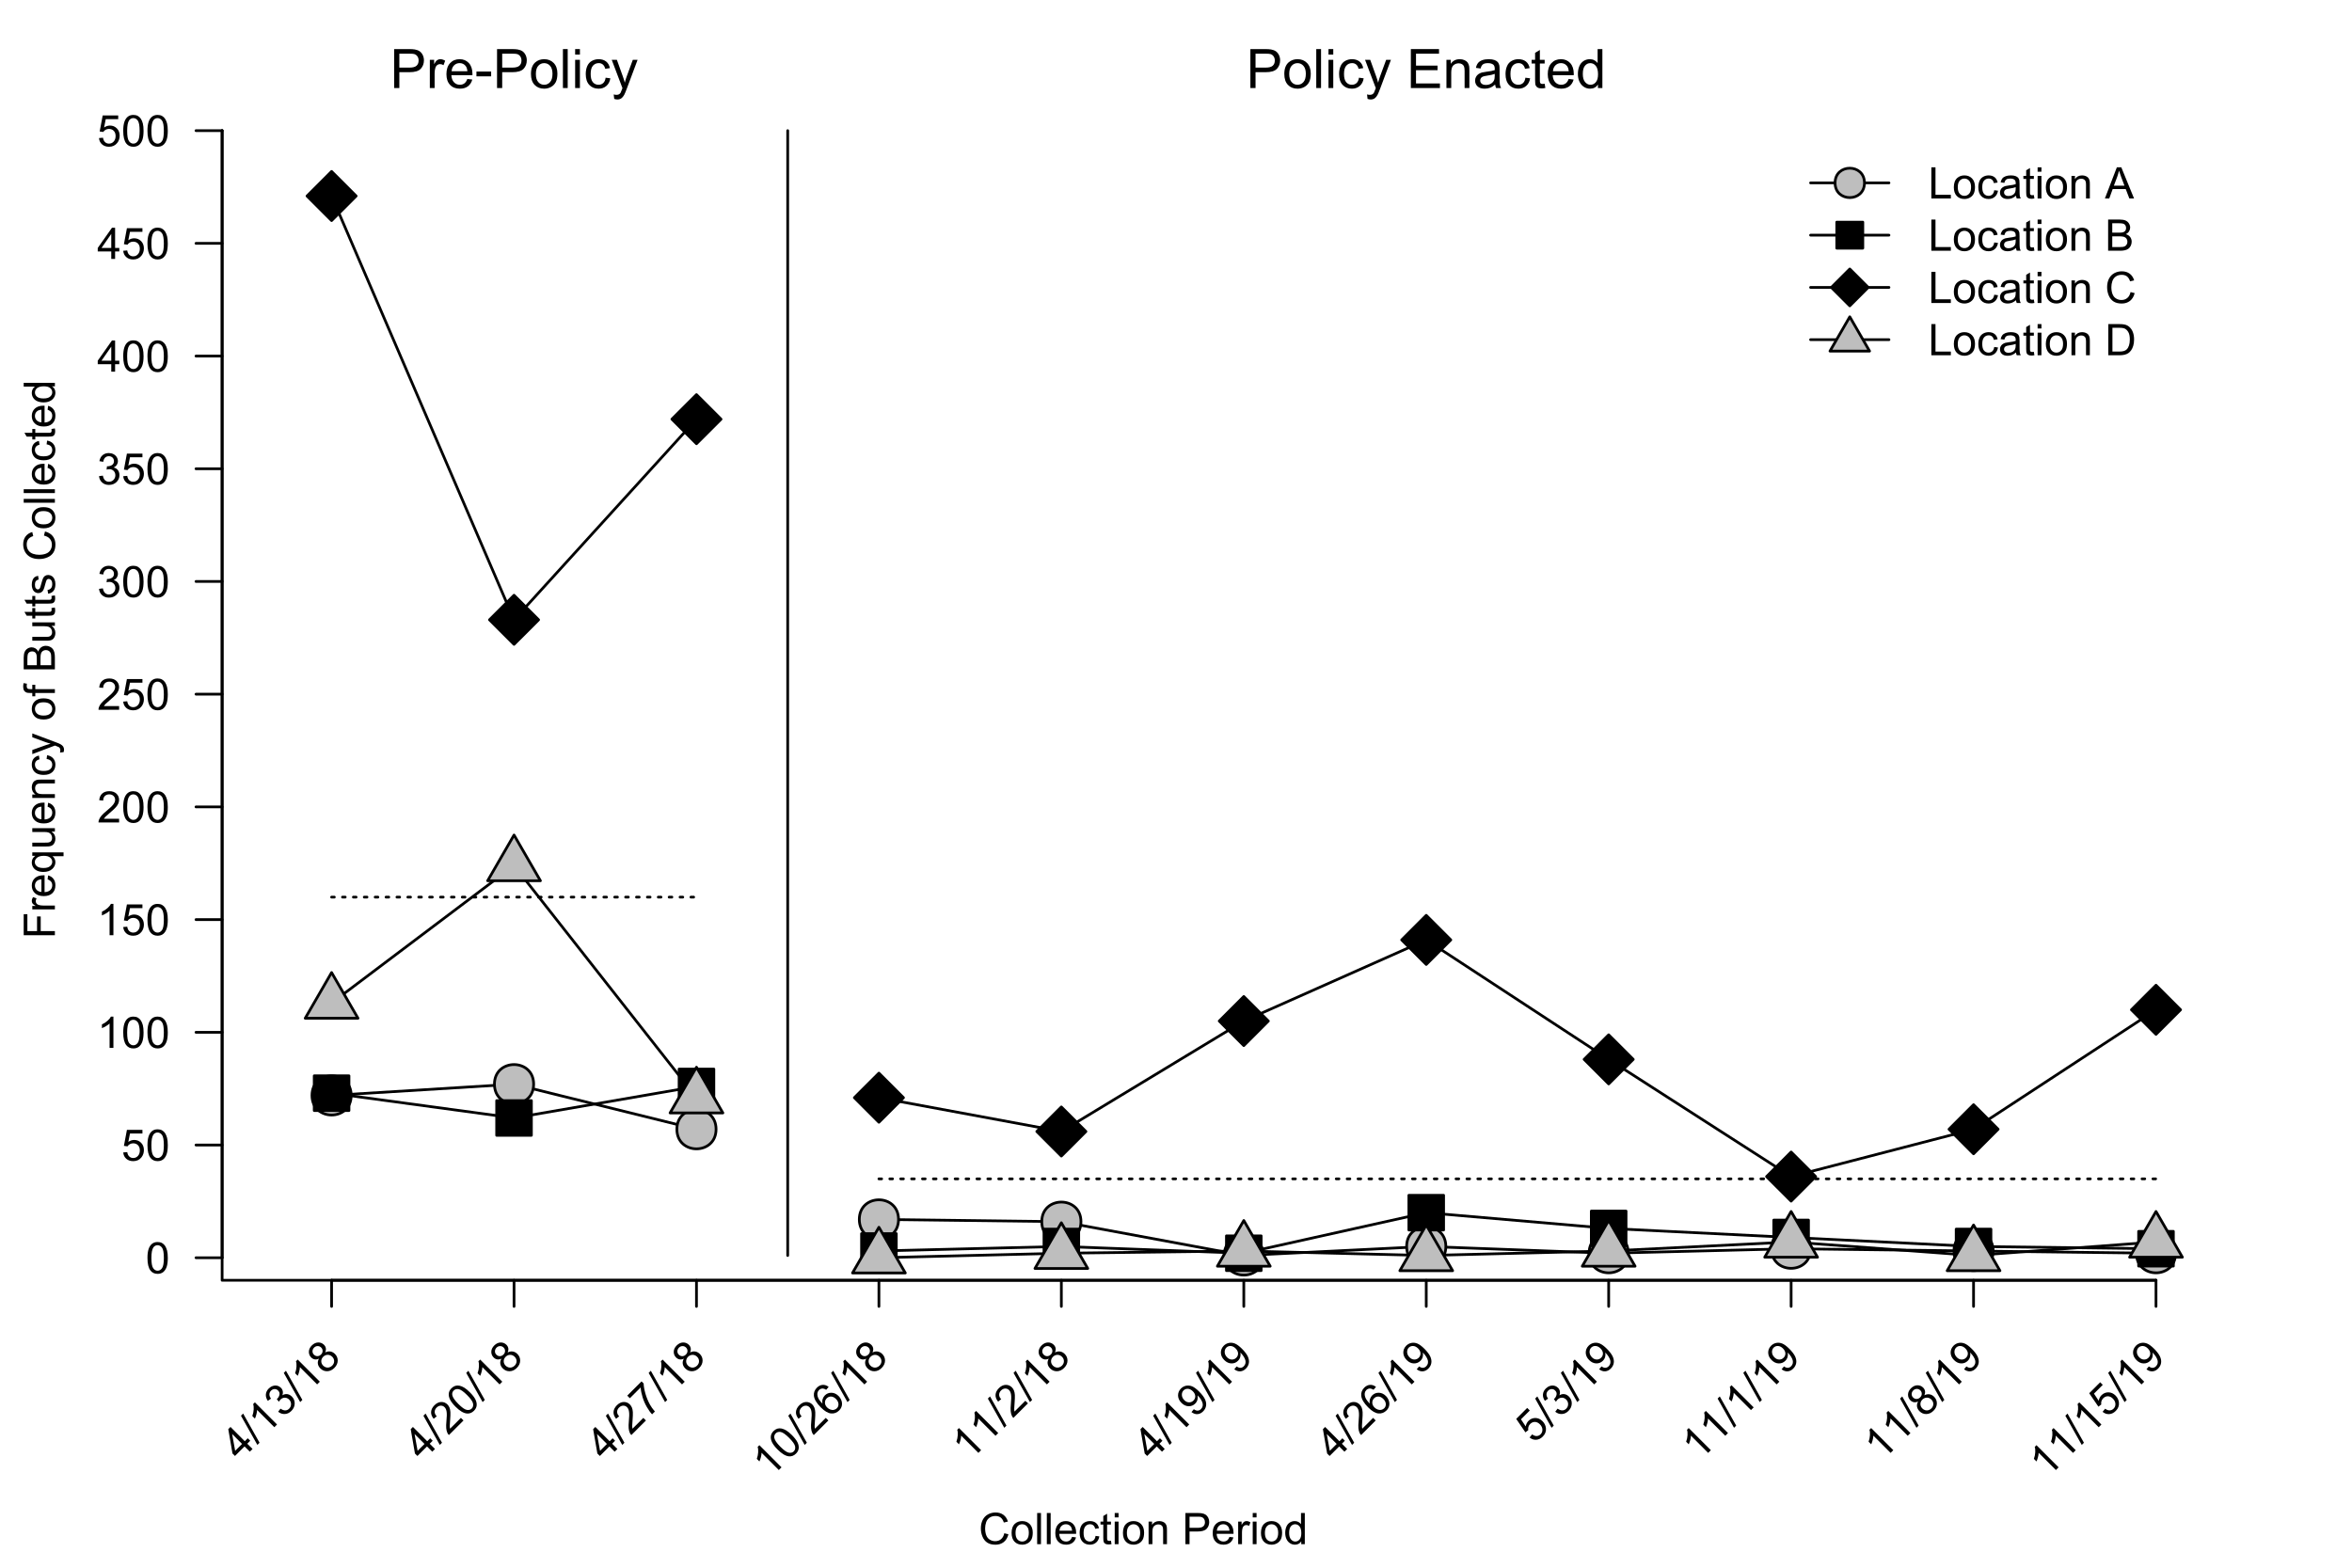 <?xml version="1.0" encoding="UTF-8"?>
<svg xmlns="http://www.w3.org/2000/svg" xmlns:xlink="http://www.w3.org/1999/xlink" width="648pt" height="432pt" viewBox="0 0 648 432" version="1.1">
<defs>
<g>
<symbol overflow="visible" id="glyph0-0">
<path style="stroke:none;" d="M 1.062 -1.062 L -4.242 -6.363 L 0 -10.605 L 5.305 -5.305 Z M 1.062 -1.324 L 5.039 -5.305 L 0 -10.34 L -3.977 -6.363 Z M 1.062 -1.324 "/>
</symbol>
<symbol overflow="visible" id="glyph0-1">
<path style="stroke:none;" d="M 2.742 -2.742 L 1.289 -4.195 L -1.348 -1.562 L -2.031 -2.246 L -3.195 -8.953 L -2.586 -9.562 L 1.352 -5.625 L 2.172 -6.445 L 2.855 -5.762 L 2.035 -4.941 L 3.488 -3.488 Z M 0.605 -4.879 L -2.133 -7.621 L -1.297 -2.98 Z M 0.605 -4.879 "/>
</symbol>
<symbol overflow="visible" id="glyph0-2">
<path style="stroke:none;" d="M 0.105 0.105 L -4.418 -7.938 L -3.82 -8.535 L 0.703 -0.496 Z M 0.105 0.105 "/>
</symbol>
<symbol overflow="visible" id="glyph0-3">
<path style="stroke:none;" d="M 3.16 -3.16 L 2.414 -2.414 L -2.336 -7.168 C -2.34 -6.812 -2.402 -6.406 -2.527 -5.945 C -2.645 -5.48 -2.781 -5.09 -2.93 -4.777 L -3.648 -5.496 C -3.426 -6.109 -3.301 -6.711 -3.27 -7.305 C -3.234 -7.895 -3.281 -8.387 -3.418 -8.781 L -2.938 -9.262 Z M 3.16 -3.16 "/>
</symbol>
<symbol overflow="visible" id="glyph0-4">
<path style="stroke:none;" d="M -1.246 -1.961 L -0.602 -2.805 C -0.094 -2.465 0.355 -2.305 0.75 -2.328 C 1.141 -2.344 1.484 -2.504 1.781 -2.801 C 2.133 -3.152 2.305 -3.57 2.305 -4.055 C 2.301 -4.539 2.121 -4.961 1.766 -5.32 C 1.418 -5.66 1.023 -5.828 0.582 -5.828 C 0.137 -5.824 -0.254 -5.652 -0.605 -5.312 C -0.742 -5.168 -0.891 -4.965 -1.047 -4.703 L -1.621 -5.441 C -1.562 -5.484 -1.52 -5.52 -1.492 -5.551 C -1.172 -5.863 -0.969 -6.234 -0.883 -6.656 C -0.793 -7.078 -0.922 -7.461 -1.27 -7.805 C -1.539 -8.078 -1.859 -8.211 -2.227 -8.207 C -2.59 -8.199 -2.918 -8.051 -3.211 -7.762 C -3.5 -7.469 -3.648 -7.137 -3.66 -6.762 C -3.672 -6.387 -3.523 -5.988 -3.215 -5.57 L -4.094 -4.957 C -4.5 -5.547 -4.68 -6.141 -4.633 -6.738 C -4.582 -7.336 -4.316 -7.875 -3.84 -8.355 C -3.504 -8.688 -3.129 -8.922 -2.711 -9.059 C -2.285 -9.195 -1.879 -9.215 -1.488 -9.117 C -1.094 -9.016 -0.758 -8.828 -0.484 -8.555 C -0.219 -8.293 -0.055 -7.984 0.02 -7.629 C 0.09 -7.27 0.059 -6.887 -0.09 -6.488 C 0.352 -6.762 0.797 -6.871 1.262 -6.809 C 1.719 -6.746 2.145 -6.52 2.539 -6.129 C 3.066 -5.598 3.324 -4.953 3.309 -4.199 C 3.289 -3.441 2.984 -2.77 2.395 -2.18 C 1.859 -1.645 1.258 -1.359 0.59 -1.328 C -0.078 -1.293 -0.688 -1.504 -1.246 -1.961 Z M -1.246 -1.961 "/>
</symbol>
<symbol overflow="visible" id="glyph0-5">
<path style="stroke:none;" d="M -1.793 -4.793 C -2.215 -4.598 -2.605 -4.527 -2.965 -4.59 C -3.324 -4.648 -3.648 -4.828 -3.945 -5.121 C -4.383 -5.562 -4.598 -6.09 -4.582 -6.711 C -4.566 -7.328 -4.293 -7.902 -3.766 -8.43 C -3.23 -8.957 -2.648 -9.23 -2.023 -9.25 C -1.391 -9.262 -0.855 -9.047 -0.414 -8.609 C -0.133 -8.324 0.035 -8.008 0.098 -7.652 C 0.156 -7.293 0.098 -6.906 -0.09 -6.496 C 0.406 -6.746 0.883 -6.832 1.348 -6.758 C 1.812 -6.68 2.23 -6.457 2.609 -6.082 C 3.125 -5.562 3.379 -4.941 3.367 -4.223 C 3.352 -3.5 3.047 -2.84 2.449 -2.242 C 1.848 -1.641 1.184 -1.336 0.465 -1.324 C -0.258 -1.309 -0.879 -1.566 -1.414 -2.102 C -1.805 -2.492 -2.035 -2.922 -2.102 -3.391 C -2.168 -3.855 -2.066 -4.324 -1.793 -4.793 Z M -3.207 -5.91 C -2.918 -5.617 -2.594 -5.473 -2.227 -5.48 C -1.859 -5.48 -1.527 -5.633 -1.23 -5.93 C -0.941 -6.215 -0.797 -6.539 -0.797 -6.906 C -0.793 -7.27 -0.922 -7.582 -1.184 -7.848 C -1.457 -8.117 -1.781 -8.254 -2.156 -8.254 C -2.531 -8.25 -2.859 -8.109 -3.145 -7.828 C -3.426 -7.539 -3.57 -7.211 -3.578 -6.844 C -3.582 -6.473 -3.457 -6.16 -3.207 -5.91 Z M -0.641 -2.863 C -0.426 -2.648 -0.176 -2.492 0.125 -2.395 C 0.422 -2.297 0.727 -2.293 1.035 -2.383 C 1.344 -2.473 1.613 -2.633 1.844 -2.863 C 2.199 -3.219 2.379 -3.629 2.383 -4.09 C 2.383 -4.551 2.207 -4.957 1.855 -5.312 C 1.492 -5.668 1.074 -5.844 0.605 -5.844 C 0.129 -5.836 -0.281 -5.656 -0.641 -5.301 C -0.988 -4.945 -1.164 -4.539 -1.164 -4.078 C -1.16 -3.617 -0.984 -3.211 -0.641 -2.863 Z M -0.641 -2.863 "/>
</symbol>
<symbol overflow="visible" id="glyph0-6">
<path style="stroke:none;" d="M 3.555 -4.988 L 4.273 -4.273 L 0.258 -0.258 C 0.074 -0.43 -0.07 -0.629 -0.176 -0.863 C -0.344 -1.234 -0.445 -1.668 -0.488 -2.16 C -0.527 -2.648 -0.512 -3.281 -0.434 -4.055 C -0.316 -5.258 -0.297 -6.133 -0.383 -6.68 C -0.461 -7.227 -0.645 -7.641 -0.934 -7.926 C -1.223 -8.219 -1.578 -8.363 -1.996 -8.355 C -2.406 -8.348 -2.785 -8.172 -3.129 -7.836 C -3.488 -7.473 -3.668 -7.078 -3.668 -6.648 C -3.668 -6.215 -3.477 -5.809 -3.098 -5.426 L -3.945 -4.738 C -4.461 -5.359 -4.699 -5.992 -4.656 -6.637 C -4.613 -7.277 -4.305 -7.887 -3.73 -8.469 C -3.145 -9.047 -2.52 -9.348 -1.859 -9.367 C -1.195 -9.383 -0.625 -9.152 -0.148 -8.676 C 0.094 -8.43 0.277 -8.141 0.418 -7.809 C 0.551 -7.473 0.633 -7.059 0.664 -6.57 C 0.688 -6.078 0.664 -5.34 0.586 -4.355 C 0.512 -3.527 0.477 -2.984 0.484 -2.727 C 0.488 -2.461 0.52 -2.223 0.574 -2.008 Z M 3.555 -4.988 "/>
</symbol>
<symbol overflow="visible" id="glyph0-7">
<path style="stroke:none;" d="M -2.645 -3.348 C -3.355 -4.062 -3.859 -4.715 -4.152 -5.305 C -4.441 -5.887 -4.559 -6.445 -4.508 -6.977 C -4.453 -7.504 -4.207 -7.988 -3.766 -8.43 C -3.438 -8.754 -3.086 -8.977 -2.711 -9.094 C -2.332 -9.207 -1.941 -9.219 -1.535 -9.133 C -1.129 -9.043 -0.699 -8.867 -0.254 -8.605 C 0.191 -8.34 0.711 -7.906 1.316 -7.309 C 2.027 -6.59 2.531 -5.941 2.824 -5.363 C 3.113 -4.777 3.23 -4.223 3.18 -3.691 C 3.125 -3.16 2.879 -2.672 2.438 -2.23 C 1.852 -1.641 1.18 -1.391 0.426 -1.48 C -0.48 -1.582 -1.5 -2.203 -2.645 -3.348 Z M -1.875 -4.113 C -0.879 -3.113 -0.102 -2.566 0.461 -2.473 C 1.023 -2.375 1.477 -2.496 1.824 -2.844 C 2.16 -3.18 2.281 -3.633 2.188 -4.203 C 2.086 -4.766 1.543 -5.547 0.551 -6.543 C -0.449 -7.539 -1.23 -8.086 -1.793 -8.184 C -2.355 -8.277 -2.809 -8.152 -3.156 -7.805 C -3.496 -7.461 -3.625 -7.043 -3.543 -6.551 C -3.426 -5.922 -2.871 -5.109 -1.875 -4.113 Z M -1.875 -4.113 "/>
</symbol>
<symbol overflow="visible" id="glyph0-8">
<path style="stroke:none;" d="M -4.875 -5.68 L -5.594 -6.398 L -1.66 -10.328 L -1.082 -9.75 C -1.055 -8.949 -0.891 -8.016 -0.59 -6.957 C -0.285 -5.895 0.121 -4.902 0.633 -3.973 C 0.992 -3.316 1.453 -2.664 2.02 -2.02 L 1.25 -1.25 C 0.777 -1.734 0.297 -2.406 -0.199 -3.266 C -0.695 -4.117 -1.09 -5.027 -1.383 -5.996 C -1.676 -6.957 -1.848 -7.844 -1.902 -8.656 Z M -4.875 -5.68 "/>
</symbol>
<symbol overflow="visible" id="glyph0-9">
<path style="stroke:none;" d="M -0.363 -8.809 L -1.047 -8.008 C -1.402 -8.23 -1.711 -8.348 -1.969 -8.363 C -2.383 -8.371 -2.734 -8.23 -3.031 -7.938 C -3.266 -7.699 -3.41 -7.426 -3.461 -7.113 C -3.52 -6.707 -3.453 -6.27 -3.266 -5.809 C -3.07 -5.34 -2.672 -4.801 -2.07 -4.191 C -2.16 -4.641 -2.145 -5.066 -2.02 -5.461 C -1.891 -5.852 -1.688 -6.188 -1.406 -6.477 C -0.906 -6.969 -0.301 -7.211 0.414 -7.195 C 1.129 -7.18 1.777 -6.879 2.359 -6.301 C 2.738 -5.918 3.008 -5.484 3.172 -4.992 C 3.332 -4.5 3.359 -4.023 3.246 -3.562 C 3.133 -3.102 2.895 -2.688 2.531 -2.324 C 1.906 -1.699 1.168 -1.422 0.324 -1.488 C -0.527 -1.551 -1.473 -2.105 -2.523 -3.16 C -3.695 -4.332 -4.332 -5.402 -4.434 -6.371 C -4.516 -7.211 -4.238 -7.953 -3.602 -8.598 C -3.121 -9.07 -2.594 -9.328 -2.023 -9.367 C -1.445 -9.402 -0.895 -9.215 -0.363 -8.809 Z M -0.793 -3.145 C -0.531 -2.883 -0.234 -2.691 0.109 -2.57 C 0.449 -2.441 0.781 -2.414 1.102 -2.492 C 1.422 -2.562 1.688 -2.707 1.906 -2.926 C 2.219 -3.238 2.363 -3.637 2.336 -4.117 C 2.309 -4.598 2.078 -5.055 1.641 -5.492 C 1.219 -5.91 0.773 -6.129 0.312 -6.148 C -0.156 -6.164 -0.555 -6.004 -0.895 -5.668 C -1.23 -5.328 -1.395 -4.922 -1.391 -4.449 C -1.379 -3.969 -1.18 -3.535 -0.793 -3.145 Z M -0.793 -3.145 "/>
</symbol>
<symbol overflow="visible" id="glyph0-10">
<path style="stroke:none;" d="M -0.941 -1.867 L -0.289 -2.652 C 0.109 -2.375 0.465 -2.246 0.789 -2.266 C 1.113 -2.285 1.41 -2.43 1.68 -2.695 C 1.906 -2.926 2.055 -3.18 2.125 -3.457 C 2.191 -3.734 2.191 -4.016 2.129 -4.301 C 2.059 -4.586 1.914 -4.914 1.695 -5.289 C 1.469 -5.66 1.203 -6 0.895 -6.312 C 0.859 -6.344 0.809 -6.395 0.742 -6.461 C 0.828 -6.07 0.816 -5.672 0.707 -5.27 C 0.594 -4.859 0.387 -4.508 0.09 -4.211 C -0.414 -3.707 -1.016 -3.465 -1.73 -3.48 C -2.441 -3.496 -3.098 -3.801 -3.695 -4.398 C -4.309 -5.012 -4.621 -5.688 -4.637 -6.43 C -4.645 -7.164 -4.379 -7.809 -3.836 -8.359 C -3.438 -8.754 -2.969 -9.008 -2.434 -9.125 C -1.891 -9.234 -1.34 -9.18 -0.777 -8.961 C -0.215 -8.734 0.438 -8.25 1.184 -7.508 C 1.957 -6.727 2.488 -6.023 2.785 -5.398 C 3.074 -4.766 3.176 -4.168 3.082 -3.598 C 2.988 -3.023 2.719 -2.512 2.273 -2.066 C 1.797 -1.59 1.277 -1.332 0.715 -1.297 C 0.152 -1.258 -0.398 -1.449 -0.941 -1.867 Z M -0.566 -7.602 C -0.992 -8.027 -1.445 -8.254 -1.93 -8.281 C -2.406 -8.301 -2.809 -8.152 -3.129 -7.836 C -3.457 -7.5 -3.609 -7.078 -3.586 -6.562 C -3.562 -6.047 -3.336 -5.57 -2.906 -5.141 C -2.516 -4.75 -2.082 -4.555 -1.609 -4.547 C -1.133 -4.539 -0.727 -4.707 -0.387 -5.051 C -0.043 -5.395 0.117 -5.797 0.102 -6.266 C 0.078 -6.727 -0.141 -7.172 -0.566 -7.602 Z M -0.566 -7.602 "/>
</symbol>
<symbol overflow="visible" id="glyph0-11">
<path style="stroke:none;" d="M -1.238 -1.941 L -0.523 -2.793 C -0.082 -2.469 0.336 -2.316 0.742 -2.336 C 1.145 -2.355 1.496 -2.516 1.793 -2.812 C 2.152 -3.172 2.32 -3.609 2.297 -4.129 C 2.273 -4.648 2.039 -5.133 1.594 -5.582 C 1.168 -6.004 0.711 -6.219 0.23 -6.227 C -0.254 -6.23 -0.688 -6.043 -1.078 -5.66 C -1.316 -5.418 -1.477 -5.145 -1.562 -4.844 C -1.645 -4.539 -1.656 -4.246 -1.594 -3.965 L -2.387 -3.355 L -4.918 -7.062 L -1.898 -10.086 L -1.184 -9.371 L -3.609 -6.949 L -2.305 -4.988 C -2.188 -5.605 -1.934 -6.117 -1.539 -6.516 C -1.004 -7.047 -0.375 -7.309 0.355 -7.309 C 1.086 -7.301 1.742 -7.012 2.32 -6.438 C 2.867 -5.887 3.18 -5.25 3.266 -4.531 C 3.363 -3.648 3.078 -2.871 2.406 -2.199 C 1.852 -1.645 1.246 -1.348 0.59 -1.309 C -0.07 -1.266 -0.676 -1.477 -1.238 -1.941 Z M -1.238 -1.941 "/>
</symbol>
<symbol overflow="visible" id="glyph1-0">
<path style="stroke:none;" d="M 1.5 0 L 1.5 -7.5 L 7.5 -7.5 L 7.5 0 Z M 1.688 -0.188 L 7.312 -0.188 L 7.312 -7.312 L 1.688 -7.312 Z M 1.688 -0.188 "/>
</symbol>
<symbol overflow="visible" id="glyph1-1">
<path style="stroke:none;" d="M 0.5 -4.234 C 0.496 -5.246 0.602 -6.062 0.812 -6.688 C 1.02 -7.305 1.328 -7.785 1.742 -8.121 C 2.148 -8.457 2.668 -8.625 3.297 -8.625 C 3.758 -8.625 4.164 -8.531 4.512 -8.348 C 4.855 -8.16 5.141 -7.891 5.371 -7.543 C 5.594 -7.191 5.773 -6.766 5.906 -6.266 C 6.035 -5.762 6.098 -5.086 6.102 -4.234 C 6.098 -3.227 5.996 -2.414 5.789 -1.797 C 5.578 -1.176 5.266 -0.695 4.859 -0.359 C 4.445 -0.02 3.926 0.145 3.297 0.148 C 2.465 0.145 1.816 -0.148 1.348 -0.742 C 0.781 -1.457 0.496 -2.621 0.5 -4.234 Z M 1.582 -4.234 C 1.582 -2.824 1.746 -1.887 2.074 -1.418 C 2.402 -0.949 2.809 -0.715 3.297 -0.719 C 3.777 -0.715 4.184 -0.949 4.52 -1.422 C 4.848 -1.887 5.016 -2.824 5.016 -4.234 C 5.016 -5.648 4.848 -6.59 4.52 -7.055 C 4.184 -7.516 3.773 -7.746 3.289 -7.75 C 2.801 -7.746 2.414 -7.543 2.125 -7.137 C 1.762 -6.613 1.582 -5.645 1.582 -4.234 Z M 1.582 -4.234 "/>
</symbol>
<symbol overflow="visible" id="glyph1-2">
<path style="stroke:none;" d="M 0.5 -2.25 L 1.605 -2.344 C 1.684 -1.805 1.871 -1.398 2.176 -1.125 C 2.473 -0.852 2.836 -0.715 3.258 -0.719 C 3.766 -0.715 4.195 -0.906 4.547 -1.293 C 4.898 -1.672 5.074 -2.18 5.074 -2.82 C 5.074 -3.414 4.902 -3.891 4.566 -4.242 C 4.227 -4.59 3.785 -4.762 3.242 -4.766 C 2.898 -4.762 2.594 -4.684 2.32 -4.531 C 2.047 -4.375 1.832 -4.176 1.676 -3.93 L 0.688 -4.062 L 1.516 -8.473 L 5.789 -8.473 L 5.789 -7.465 L 2.359 -7.465 L 1.898 -5.156 C 2.414 -5.516 2.953 -5.695 3.523 -5.695 C 4.27 -5.695 4.902 -5.434 5.422 -4.914 C 5.934 -4.395 6.191 -3.727 6.195 -2.914 C 6.191 -2.133 5.965 -1.461 5.516 -0.898 C 4.961 -0.199 4.211 0.145 3.258 0.148 C 2.477 0.145 1.836 -0.07 1.344 -0.508 C 0.844 -0.941 0.562 -1.523 0.5 -2.25 Z M 0.5 -2.25 "/>
</symbol>
<symbol overflow="visible" id="glyph1-3">
<path style="stroke:none;" d="M 4.469 0 L 3.414 0 L 3.414 -6.719 C 3.16 -6.477 2.828 -6.234 2.414 -5.996 C 2 -5.75 1.629 -5.57 1.305 -5.449 L 1.305 -6.469 C 1.895 -6.742 2.41 -7.078 2.852 -7.477 C 3.293 -7.871 3.605 -8.254 3.789 -8.625 L 4.469 -8.625 Z M 4.469 0 "/>
</symbol>
<symbol overflow="visible" id="glyph1-4">
<path style="stroke:none;" d="M 6.039 -1.016 L 6.039 0 L 0.363 0 C 0.355 -0.254 0.395 -0.496 0.484 -0.734 C 0.629 -1.117 0.859 -1.5 1.18 -1.875 C 1.492 -2.25 1.953 -2.684 2.562 -3.176 C 3.492 -3.941 4.125 -4.547 4.453 -4.992 C 4.781 -5.438 4.945 -5.859 4.945 -6.266 C 4.945 -6.68 4.793 -7.031 4.496 -7.32 C 4.191 -7.602 3.805 -7.746 3.328 -7.75 C 2.82 -7.746 2.414 -7.594 2.109 -7.293 C 1.805 -6.984 1.648 -6.562 1.648 -6.031 L 0.562 -6.141 C 0.633 -6.945 0.91 -7.559 1.398 -7.988 C 1.879 -8.41 2.531 -8.625 3.352 -8.625 C 4.172 -8.625 4.824 -8.395 5.309 -7.938 C 5.789 -7.48 6.027 -6.914 6.031 -6.242 C 6.027 -5.895 5.957 -5.559 5.82 -5.227 C 5.676 -4.891 5.441 -4.539 5.117 -4.176 C 4.789 -3.805 4.25 -3.301 3.492 -2.664 C 2.859 -2.129 2.453 -1.77 2.273 -1.582 C 2.094 -1.395 1.945 -1.203 1.828 -1.016 Z M 6.039 -1.016 "/>
</symbol>
<symbol overflow="visible" id="glyph1-5">
<path style="stroke:none;" d="M 0.504 -2.266 L 1.559 -2.406 C 1.68 -1.809 1.883 -1.379 2.176 -1.113 C 2.465 -0.848 2.82 -0.715 3.242 -0.719 C 3.734 -0.715 4.152 -0.887 4.496 -1.234 C 4.832 -1.574 5.004 -2 5.008 -2.516 C 5.004 -2.996 4.848 -3.395 4.535 -3.711 C 4.219 -4.023 3.816 -4.184 3.328 -4.184 C 3.129 -4.184 2.879 -4.145 2.586 -4.066 L 2.703 -4.992 C 2.766 -4.984 2.824 -4.98 2.871 -4.98 C 3.32 -4.98 3.723 -5.098 4.086 -5.332 C 4.441 -5.566 4.621 -5.926 4.625 -6.414 C 4.621 -6.801 4.492 -7.121 4.23 -7.375 C 3.965 -7.629 3.625 -7.758 3.219 -7.758 C 2.805 -7.758 2.465 -7.629 2.191 -7.371 C 1.918 -7.113 1.742 -6.727 1.664 -6.211 L 0.609 -6.398 C 0.738 -7.105 1.031 -7.652 1.488 -8.043 C 1.941 -8.43 2.508 -8.625 3.195 -8.625 C 3.66 -8.625 4.094 -8.523 4.488 -8.324 C 4.879 -8.121 5.18 -7.848 5.391 -7.5 C 5.602 -7.148 5.707 -6.777 5.707 -6.391 C 5.707 -6.02 5.605 -5.684 5.406 -5.379 C 5.207 -5.074 4.914 -4.832 4.523 -4.652 C 5.031 -4.535 5.426 -4.289 5.707 -3.922 C 5.988 -3.547 6.129 -3.086 6.129 -2.539 C 6.129 -1.785 5.855 -1.148 5.309 -0.629 C 4.762 -0.105 4.07 0.152 3.234 0.152 C 2.477 0.152 1.848 -0.07 1.355 -0.52 C 0.855 -0.969 0.574 -1.551 0.504 -2.266 Z M 0.504 -2.266 "/>
</symbol>
<symbol overflow="visible" id="glyph1-6">
<path style="stroke:none;" d="M 3.879 0 L 3.879 -2.055 L 0.152 -2.055 L 0.152 -3.023 L 4.07 -8.59 L 4.934 -8.59 L 4.934 -3.023 L 6.094 -3.023 L 6.094 -2.055 L 4.934 -2.055 L 4.934 0 Z M 3.879 -3.023 L 3.879 -6.898 L 1.188 -3.023 Z M 3.879 -3.023 "/>
</symbol>
<symbol overflow="visible" id="glyph1-7">
<path style="stroke:none;" d="M 0.879 0 L 0.879 -8.59 L 2.016 -8.59 L 2.016 -1.016 L 6.246 -1.016 L 6.246 0 Z M 0.879 0 "/>
</symbol>
<symbol overflow="visible" id="glyph1-8">
<path style="stroke:none;" d="M 0.398 -3.109 C 0.398 -4.262 0.719 -5.117 1.359 -5.672 C 1.895 -6.133 2.547 -6.363 3.316 -6.363 C 4.172 -6.363 4.871 -6.082 5.414 -5.52 C 5.953 -4.957 6.223 -4.184 6.227 -3.199 C 6.223 -2.398 6.102 -1.766 5.867 -1.309 C 5.625 -0.848 5.277 -0.492 4.82 -0.238 C 4.359 0.016 3.859 0.141 3.316 0.141 C 2.441 0.141 1.734 -0.137 1.203 -0.695 C 0.664 -1.254 0.398 -2.059 0.398 -3.109 Z M 1.484 -3.109 C 1.48 -2.309 1.656 -1.711 2.004 -1.32 C 2.348 -0.922 2.785 -0.727 3.316 -0.727 C 3.84 -0.727 4.273 -0.926 4.621 -1.324 C 4.969 -1.723 5.145 -2.328 5.145 -3.148 C 5.145 -3.914 4.969 -4.496 4.617 -4.895 C 4.266 -5.289 3.832 -5.488 3.316 -5.492 C 2.785 -5.488 2.348 -5.293 2.004 -4.898 C 1.656 -4.5 1.48 -3.902 1.484 -3.109 Z M 1.484 -3.109 "/>
</symbol>
<symbol overflow="visible" id="glyph1-9">
<path style="stroke:none;" d="M 4.852 -2.281 L 5.891 -2.145 C 5.773 -1.426 5.484 -0.863 5.02 -0.465 C 4.551 -0.059 3.977 0.141 3.297 0.141 C 2.445 0.141 1.762 -0.137 1.246 -0.695 C 0.727 -1.25 0.469 -2.047 0.469 -3.086 C 0.469 -3.754 0.578 -4.344 0.801 -4.852 C 1.023 -5.355 1.363 -5.73 1.816 -5.984 C 2.27 -6.234 2.766 -6.363 3.305 -6.363 C 3.98 -6.363 4.531 -6.191 4.965 -5.848 C 5.391 -5.504 5.668 -5.02 5.789 -4.395 L 4.766 -4.234 C 4.664 -4.652 4.492 -4.969 4.246 -5.18 C 3.996 -5.391 3.695 -5.496 3.344 -5.496 C 2.809 -5.496 2.379 -5.305 2.051 -4.922 C 1.719 -4.539 1.551 -3.938 1.555 -3.117 C 1.551 -2.281 1.711 -1.672 2.035 -1.293 C 2.352 -0.914 2.77 -0.727 3.289 -0.727 C 3.695 -0.727 4.043 -0.852 4.324 -1.105 C 4.602 -1.359 4.777 -1.75 4.852 -2.281 Z M 4.852 -2.281 "/>
</symbol>
<symbol overflow="visible" id="glyph1-10">
<path style="stroke:none;" d="M 4.852 -0.766 C 4.461 -0.434 4.082 -0.199 3.723 -0.062 C 3.355 0.074 2.969 0.141 2.562 0.141 C 1.875 0.141 1.352 -0.023 0.984 -0.359 C 0.617 -0.688 0.434 -1.117 0.434 -1.641 C 0.434 -1.945 0.5 -2.223 0.641 -2.473 C 0.777 -2.723 0.961 -2.926 1.188 -3.082 C 1.41 -3.234 1.664 -3.348 1.945 -3.43 C 2.152 -3.477 2.465 -3.531 2.883 -3.586 C 3.734 -3.688 4.359 -3.809 4.766 -3.949 C 4.766 -4.09 4.77 -4.18 4.77 -4.227 C 4.77 -4.648 4.668 -4.953 4.469 -5.133 C 4.199 -5.371 3.801 -5.488 3.27 -5.492 C 2.77 -5.488 2.402 -5.402 2.168 -5.23 C 1.934 -5.055 1.758 -4.746 1.648 -4.305 L 0.617 -4.445 C 0.707 -4.887 0.863 -5.242 1.078 -5.516 C 1.289 -5.781 1.598 -5.992 2.008 -6.141 C 2.41 -6.289 2.883 -6.363 3.422 -6.363 C 3.953 -6.363 4.383 -6.301 4.715 -6.176 C 5.047 -6.051 5.293 -5.891 5.449 -5.703 C 5.605 -5.512 5.715 -5.273 5.777 -4.984 C 5.809 -4.805 5.824 -4.48 5.828 -4.016 L 5.828 -2.609 C 5.824 -1.625 5.848 -1.004 5.895 -0.746 C 5.941 -0.484 6.031 -0.238 6.164 0 L 5.062 0 C 4.953 -0.219 4.883 -0.473 4.852 -0.766 Z M 4.766 -3.125 C 4.375 -2.965 3.801 -2.832 3.039 -2.727 C 2.605 -2.66 2.301 -2.59 2.121 -2.516 C 1.941 -2.434 1.801 -2.32 1.703 -2.172 C 1.605 -2.02 1.559 -1.852 1.559 -1.672 C 1.559 -1.387 1.664 -1.152 1.875 -0.969 C 2.086 -0.777 2.398 -0.684 2.812 -0.688 C 3.219 -0.684 3.578 -0.773 3.895 -0.953 C 4.211 -1.129 4.445 -1.371 4.594 -1.68 C 4.707 -1.918 4.762 -2.27 4.766 -2.734 Z M 4.766 -3.125 "/>
</symbol>
<symbol overflow="visible" id="glyph1-11">
<path style="stroke:none;" d="M 3.094 -0.945 L 3.246 -0.012 C 2.949 0.051 2.684 0.082 2.449 0.082 C 2.066 0.082 1.77 0.023 1.559 -0.098 C 1.348 -0.219 1.199 -0.379 1.113 -0.578 C 1.027 -0.773 0.984 -1.188 0.984 -1.82 L 0.984 -5.402 L 0.211 -5.402 L 0.211 -6.223 L 0.984 -6.223 L 0.984 -7.766 L 2.031 -8.398 L 2.031 -6.223 L 3.094 -6.223 L 3.094 -5.402 L 2.031 -5.402 L 2.031 -1.766 C 2.027 -1.461 2.047 -1.27 2.086 -1.184 C 2.125 -1.098 2.184 -1.027 2.27 -0.977 C 2.352 -0.926 2.473 -0.902 2.633 -0.902 C 2.742 -0.902 2.898 -0.914 3.094 -0.945 Z M 3.094 -0.945 "/>
</symbol>
<symbol overflow="visible" id="glyph1-12">
<path style="stroke:none;" d="M 0.797 -7.375 L 0.797 -8.59 L 1.852 -8.59 L 1.852 -7.375 Z M 0.797 0 L 0.797 -6.223 L 1.852 -6.223 L 1.852 0 Z M 0.797 0 "/>
</symbol>
<symbol overflow="visible" id="glyph1-13">
<path style="stroke:none;" d="M 0.789 0 L 0.789 -6.223 L 1.742 -6.223 L 1.742 -5.336 C 2.195 -6.02 2.855 -6.363 3.719 -6.363 C 4.09 -6.363 4.434 -6.293 4.754 -6.16 C 5.066 -6.023 5.305 -5.848 5.461 -5.633 C 5.617 -5.41 5.727 -5.152 5.789 -4.852 C 5.828 -4.656 5.848 -4.312 5.848 -3.828 L 5.848 0 L 4.793 0 L 4.793 -3.785 C 4.793 -4.215 4.75 -4.535 4.668 -4.75 C 4.586 -4.961 4.441 -5.129 4.234 -5.258 C 4.023 -5.383 3.777 -5.449 3.5 -5.449 C 3.047 -5.449 2.66 -5.305 2.332 -5.02 C 2.004 -4.734 1.84 -4.195 1.844 -3.398 L 1.844 0 Z M 0.789 0 "/>
</symbol>
<symbol overflow="visible" id="glyph1-14">
<path style="stroke:none;" d=""/>
</symbol>
<symbol overflow="visible" id="glyph1-15">
<path style="stroke:none;" d="M -0.016 0 L 3.281 -8.59 L 4.508 -8.59 L 8.023 0 L 6.727 0 L 5.727 -2.602 L 2.133 -2.602 L 1.188 0 Z M 2.461 -3.527 L 5.375 -3.527 L 4.477 -5.906 C 4.203 -6.629 4 -7.223 3.867 -7.688 C 3.758 -7.133 3.602 -6.586 3.406 -6.047 Z M 2.461 -3.527 "/>
</symbol>
<symbol overflow="visible" id="glyph1-16">
<path style="stroke:none;" d="M 0.879 0 L 0.879 -8.59 L 4.102 -8.59 C 4.758 -8.59 5.281 -8.5 5.68 -8.328 C 6.07 -8.152 6.383 -7.887 6.609 -7.527 C 6.836 -7.164 6.949 -6.785 6.949 -6.391 C 6.949 -6.023 6.848 -5.68 6.648 -5.355 C 6.449 -5.027 6.148 -4.766 5.75 -4.57 C 6.266 -4.418 6.664 -4.156 6.945 -3.793 C 7.223 -3.422 7.363 -2.988 7.367 -2.492 C 7.363 -2.086 7.277 -1.711 7.109 -1.367 C 6.938 -1.02 6.73 -0.754 6.48 -0.57 C 6.23 -0.379 5.914 -0.238 5.539 -0.145 C 5.16 -0.047 4.699 0 4.156 0 Z M 2.016 -4.98 L 3.875 -4.98 C 4.375 -4.98 4.738 -5.012 4.957 -5.078 C 5.246 -5.164 5.461 -5.309 5.609 -5.508 C 5.75 -5.703 5.824 -5.953 5.828 -6.258 C 5.824 -6.543 5.758 -6.793 5.625 -7.012 C 5.488 -7.227 5.293 -7.375 5.039 -7.457 C 4.781 -7.535 4.344 -7.574 3.734 -7.578 L 2.016 -7.578 Z M 2.016 -1.016 L 4.156 -1.016 C 4.516 -1.012 4.773 -1.027 4.93 -1.055 C 5.188 -1.102 5.406 -1.18 5.582 -1.289 C 5.758 -1.398 5.902 -1.555 6.016 -1.766 C 6.129 -1.969 6.188 -2.211 6.188 -2.492 C 6.188 -2.805 6.105 -3.082 5.941 -3.324 C 5.777 -3.559 5.547 -3.727 5.258 -3.824 C 4.961 -3.918 4.543 -3.965 4 -3.969 L 2.016 -3.969 Z M 2.016 -1.016 "/>
</symbol>
<symbol overflow="visible" id="glyph1-17">
<path style="stroke:none;" d="M 7.055 -3.012 L 8.191 -2.727 C 7.953 -1.789 7.523 -1.078 6.906 -0.586 C 6.285 -0.098 5.527 0.145 4.633 0.148 C 3.707 0.145 2.953 -0.039 2.375 -0.418 C 1.793 -0.793 1.352 -1.34 1.051 -2.055 C 0.746 -2.77 0.598 -3.539 0.598 -4.359 C 0.598 -5.254 0.766 -6.031 1.109 -6.699 C 1.449 -7.363 1.938 -7.871 2.57 -8.215 C 3.199 -8.559 3.895 -8.73 4.652 -8.734 C 5.512 -8.73 6.234 -8.512 6.82 -8.078 C 7.406 -7.637 7.812 -7.023 8.047 -6.234 L 6.926 -5.969 C 6.723 -6.59 6.434 -7.047 6.059 -7.336 C 5.68 -7.621 5.203 -7.762 4.629 -7.766 C 3.969 -7.762 3.414 -7.605 2.973 -7.289 C 2.527 -6.969 2.219 -6.543 2.039 -6.012 C 1.859 -5.48 1.77 -4.93 1.77 -4.367 C 1.77 -3.633 1.875 -2.996 2.086 -2.449 C 2.297 -1.902 2.629 -1.496 3.082 -1.23 C 3.531 -0.961 4.016 -0.824 4.539 -0.828 C 5.176 -0.824 5.715 -1.008 6.156 -1.379 C 6.598 -1.742 6.898 -2.289 7.055 -3.012 Z M 7.055 -3.012 "/>
</symbol>
<symbol overflow="visible" id="glyph1-18">
<path style="stroke:none;" d="M 0.926 0 L 0.926 -8.59 L 3.883 -8.59 C 4.551 -8.59 5.062 -8.547 5.414 -8.469 C 5.906 -8.352 6.324 -8.148 6.672 -7.852 C 7.121 -7.469 7.461 -6.977 7.688 -6.383 C 7.914 -5.785 8.027 -5.105 8.027 -4.344 C 8.027 -3.688 7.949 -3.109 7.797 -2.605 C 7.645 -2.102 7.449 -1.684 7.211 -1.355 C 6.973 -1.02 6.711 -0.762 6.43 -0.574 C 6.145 -0.387 5.805 -0.242 5.406 -0.145 C 5.004 -0.047 4.543 0 4.023 0 Z M 2.062 -1.016 L 3.898 -1.016 C 4.461 -1.012 4.906 -1.066 5.227 -1.172 C 5.547 -1.273 5.805 -1.422 6 -1.617 C 6.27 -1.887 6.477 -2.246 6.629 -2.703 C 6.777 -3.156 6.855 -3.711 6.855 -4.359 C 6.855 -5.258 6.707 -5.945 6.41 -6.43 C 6.113 -6.91 5.754 -7.234 5.336 -7.398 C 5.031 -7.516 4.543 -7.574 3.867 -7.578 L 2.062 -7.578 Z M 2.062 -1.016 "/>
</symbol>
<symbol overflow="visible" id="glyph1-19">
<path style="stroke:none;" d="M 0.766 0 L 0.766 -8.59 L 1.82 -8.59 L 1.82 0 Z M 0.766 0 "/>
</symbol>
<symbol overflow="visible" id="glyph1-20">
<path style="stroke:none;" d="M 5.051 -2.004 L 6.141 -1.867 C 5.969 -1.23 5.648 -0.738 5.184 -0.387 C 4.719 -0.035 4.125 0.141 3.406 0.141 C 2.492 0.141 1.77 -0.137 1.238 -0.699 C 0.699 -1.254 0.434 -2.043 0.438 -3.059 C 0.434 -4.105 0.703 -4.918 1.246 -5.496 C 1.781 -6.074 2.48 -6.363 3.344 -6.363 C 4.176 -6.363 4.855 -6.078 5.383 -5.512 C 5.91 -4.945 6.176 -4.148 6.176 -3.125 C 6.176 -3.059 6.172 -2.965 6.172 -2.844 L 1.531 -2.844 C 1.562 -2.156 1.758 -1.633 2.109 -1.27 C 2.457 -0.906 2.891 -0.727 3.41 -0.727 C 3.797 -0.727 4.125 -0.828 4.402 -1.031 C 4.672 -1.234 4.891 -1.559 5.051 -2.004 Z M 1.586 -3.711 L 5.062 -3.711 C 5.016 -4.227 4.883 -4.621 4.664 -4.887 C 4.328 -5.293 3.891 -5.496 3.359 -5.496 C 2.871 -5.496 2.465 -5.332 2.137 -5.008 C 1.805 -4.684 1.621 -4.25 1.586 -3.711 Z M 1.586 -3.711 "/>
</symbol>
<symbol overflow="visible" id="glyph1-21">
<path style="stroke:none;" d="M 0.926 0 L 0.926 -8.59 L 4.164 -8.59 C 4.734 -8.59 5.172 -8.562 5.473 -8.508 C 5.895 -8.438 6.246 -8.301 6.531 -8.105 C 6.816 -7.906 7.047 -7.633 7.223 -7.277 C 7.395 -6.918 7.48 -6.527 7.484 -6.105 C 7.48 -5.371 7.25 -4.75 6.785 -4.25 C 6.316 -3.742 5.477 -3.492 4.266 -3.492 L 2.062 -3.492 L 2.062 0 Z M 2.062 -4.508 L 4.281 -4.508 C 5.012 -4.504 5.535 -4.641 5.848 -4.918 C 6.156 -5.188 6.309 -5.574 6.312 -6.07 C 6.309 -6.43 6.219 -6.734 6.039 -6.992 C 5.855 -7.242 5.617 -7.414 5.32 -7.5 C 5.125 -7.551 4.77 -7.574 4.258 -7.578 L 2.062 -7.578 Z M 2.062 -4.508 "/>
</symbol>
<symbol overflow="visible" id="glyph1-22">
<path style="stroke:none;" d="M 0.781 0 L 0.781 -6.223 L 1.727 -6.223 L 1.727 -5.281 C 1.969 -5.719 2.191 -6.012 2.398 -6.152 C 2.602 -6.293 2.828 -6.363 3.078 -6.363 C 3.43 -6.363 3.793 -6.25 4.16 -6.023 L 3.797 -5.047 C 3.539 -5.195 3.281 -5.273 3.023 -5.273 C 2.793 -5.273 2.586 -5.203 2.402 -5.066 C 2.215 -4.926 2.082 -4.734 2.008 -4.488 C 1.891 -4.113 1.832 -3.703 1.836 -3.258 L 1.836 0 Z M 0.781 0 "/>
</symbol>
<symbol overflow="visible" id="glyph1-23">
<path style="stroke:none;" d="M 4.828 0 L 4.828 -0.785 C 4.43 -0.168 3.848 0.141 3.086 0.141 C 2.59 0.141 2.133 0.004 1.719 -0.27 C 1.297 -0.543 0.977 -0.922 0.75 -1.414 C 0.523 -1.898 0.41 -2.465 0.41 -3.105 C 0.41 -3.727 0.512 -4.289 0.719 -4.797 C 0.926 -5.301 1.238 -5.688 1.652 -5.957 C 2.066 -6.227 2.527 -6.363 3.039 -6.363 C 3.41 -6.363 3.746 -6.281 4.043 -6.125 C 4.336 -5.965 4.574 -5.762 4.758 -5.508 L 4.758 -8.59 L 5.805 -8.59 L 5.805 0 Z M 1.492 -3.105 C 1.488 -2.309 1.656 -1.711 1.996 -1.316 C 2.328 -0.922 2.727 -0.727 3.188 -0.727 C 3.648 -0.727 4.039 -0.914 4.359 -1.293 C 4.68 -1.668 4.84 -2.242 4.844 -3.016 C 4.84 -3.867 4.676 -4.492 4.352 -4.895 C 4.02 -5.289 3.617 -5.488 3.141 -5.492 C 2.672 -5.488 2.277 -5.297 1.965 -4.918 C 1.645 -4.531 1.488 -3.93 1.492 -3.105 Z M 1.492 -3.105 "/>
</symbol>
<symbol overflow="visible" id="glyph2-0">
<path style="stroke:none;" d="M 1.875 0 L 1.875 -9.375 L 9.375 -9.375 L 9.375 0 Z M 2.109 -0.234 L 9.141 -0.234 L 9.141 -9.141 L 2.109 -9.141 Z M 2.109 -0.234 "/>
</symbol>
<symbol overflow="visible" id="glyph2-1">
<path style="stroke:none;" d="M 1.156 0 L 1.156 -10.738 L 5.207 -10.738 C 5.918 -10.734 6.461 -10.699 6.84 -10.633 C 7.363 -10.543 7.809 -10.375 8.168 -10.133 C 8.523 -9.883 8.809 -9.539 9.027 -9.094 C 9.242 -8.648 9.352 -8.16 9.352 -7.633 C 9.352 -6.715 9.059 -5.941 8.48 -5.312 C 7.895 -4.68 6.848 -4.363 5.332 -4.367 L 2.578 -4.367 L 2.578 0 Z M 2.578 -5.633 L 5.355 -5.633 C 6.27 -5.629 6.918 -5.801 7.309 -6.145 C 7.691 -6.484 7.887 -6.965 7.887 -7.586 C 7.887 -8.035 7.773 -8.422 7.547 -8.742 C 7.32 -9.062 7.02 -9.273 6.648 -9.375 C 6.41 -9.438 5.969 -9.469 5.324 -9.469 L 2.578 -9.469 Z M 2.578 -5.633 "/>
</symbol>
<symbol overflow="visible" id="glyph2-2">
<path style="stroke:none;" d="M 0.973 0 L 0.973 -7.777 L 2.16 -7.777 L 2.16 -6.598 C 2.461 -7.148 2.738 -7.512 2.996 -7.688 C 3.25 -7.863 3.535 -7.949 3.844 -7.953 C 4.289 -7.949 4.738 -7.809 5.199 -7.531 L 4.746 -6.305 C 4.422 -6.496 4.098 -6.59 3.781 -6.594 C 3.488 -6.59 3.23 -6.504 3.004 -6.332 C 2.773 -6.156 2.609 -5.914 2.512 -5.609 C 2.363 -5.137 2.289 -4.625 2.293 -4.07 L 2.293 0 Z M 0.973 0 "/>
</symbol>
<symbol overflow="visible" id="glyph2-3">
<path style="stroke:none;" d="M 6.312 -2.504 L 7.676 -2.336 C 7.457 -1.535 7.059 -0.918 6.48 -0.48 C 5.898 -0.043 5.156 0.176 4.254 0.176 C 3.113 0.176 2.211 -0.172 1.547 -0.875 C 0.883 -1.57 0.551 -2.555 0.551 -3.824 C 0.551 -5.129 0.887 -6.145 1.559 -6.867 C 2.23 -7.59 3.105 -7.949 4.184 -7.953 C 5.223 -7.949 6.07 -7.598 6.73 -6.891 C 7.387 -6.18 7.715 -5.184 7.719 -3.902 C 7.715 -3.824 7.715 -3.707 7.711 -3.551 L 1.91 -3.551 C 1.957 -2.695 2.199 -2.039 2.637 -1.586 C 3.07 -1.129 3.609 -0.902 4.262 -0.906 C 4.742 -0.902 5.156 -1.031 5.5 -1.289 C 5.84 -1.543 6.109 -1.945 6.312 -2.504 Z M 1.984 -4.637 L 6.328 -4.637 C 6.27 -5.285 6.102 -5.777 5.828 -6.109 C 5.406 -6.613 4.863 -6.867 4.195 -6.871 C 3.59 -6.867 3.078 -6.664 2.668 -6.262 C 2.254 -5.855 2.027 -5.312 1.984 -4.637 Z M 1.984 -4.637 "/>
</symbol>
<symbol overflow="visible" id="glyph2-4">
<path style="stroke:none;" d="M 0.477 -3.223 L 0.477 -4.547 L 4.527 -4.547 L 4.527 -3.223 Z M 0.477 -3.223 "/>
</symbol>
<symbol overflow="visible" id="glyph2-5">
<path style="stroke:none;" d="M 0.5 -3.891 C 0.496 -5.328 0.898 -6.395 1.699 -7.09 C 2.367 -7.664 3.18 -7.949 4.145 -7.953 C 5.211 -7.949 6.086 -7.602 6.766 -6.902 C 7.441 -6.199 7.781 -5.23 7.785 -4 C 7.781 -2.996 7.629 -2.207 7.332 -1.637 C 7.027 -1.059 6.594 -0.613 6.023 -0.301 C 5.449 0.02 4.82 0.176 4.145 0.176 C 3.051 0.176 2.172 -0.172 1.504 -0.871 C 0.832 -1.566 0.496 -2.574 0.5 -3.891 Z M 1.852 -3.891 C 1.852 -2.891 2.066 -2.141 2.504 -1.648 C 2.934 -1.148 3.48 -0.902 4.145 -0.906 C 4.793 -0.902 5.34 -1.152 5.777 -1.652 C 6.211 -2.152 6.426 -2.91 6.43 -3.934 C 6.426 -4.891 6.207 -5.621 5.773 -6.117 C 5.336 -6.613 4.793 -6.859 4.145 -6.863 C 3.48 -6.859 2.934 -6.613 2.504 -6.121 C 2.066 -5.625 1.852 -4.883 1.852 -3.891 Z M 1.852 -3.891 "/>
</symbol>
<symbol overflow="visible" id="glyph2-6">
<path style="stroke:none;" d="M 0.961 0 L 0.961 -10.738 L 2.277 -10.738 L 2.277 0 Z M 0.961 0 "/>
</symbol>
<symbol overflow="visible" id="glyph2-7">
<path style="stroke:none;" d="M 0.996 -9.223 L 0.996 -10.738 L 2.312 -10.738 L 2.312 -9.223 Z M 0.996 0 L 0.996 -7.777 L 2.312 -7.777 L 2.312 0 Z M 0.996 0 "/>
</symbol>
<symbol overflow="visible" id="glyph2-8">
<path style="stroke:none;" d="M 6.062 -2.848 L 7.359 -2.68 C 7.219 -1.781 6.855 -1.082 6.273 -0.582 C 5.688 -0.074 4.973 0.176 4.125 0.176 C 3.059 0.176 2.199 -0.172 1.555 -0.867 C 0.906 -1.562 0.586 -2.559 0.586 -3.859 C 0.586 -4.699 0.723 -5.434 1.004 -6.062 C 1.277 -6.691 1.703 -7.164 2.273 -7.48 C 2.844 -7.793 3.461 -7.949 4.133 -7.953 C 4.973 -7.949 5.664 -7.738 6.203 -7.312 C 6.738 -6.883 7.082 -6.273 7.234 -5.492 L 5.953 -5.297 C 5.832 -5.816 5.613 -6.207 5.305 -6.473 C 4.992 -6.734 4.621 -6.867 4.184 -6.871 C 3.52 -6.867 2.977 -6.629 2.562 -6.156 C 2.145 -5.676 1.938 -4.922 1.941 -3.898 C 1.938 -2.848 2.137 -2.09 2.539 -1.617 C 2.938 -1.141 3.461 -0.902 4.109 -0.906 C 4.625 -0.902 5.059 -1.062 5.406 -1.383 C 5.75 -1.699 5.969 -2.188 6.062 -2.848 Z M 6.062 -2.848 "/>
</symbol>
<symbol overflow="visible" id="glyph2-9">
<path style="stroke:none;" d="M 0.93 2.996 L 0.785 1.758 C 1.07 1.836 1.32 1.875 1.539 1.875 C 1.828 1.875 2.062 1.824 2.238 1.727 C 2.414 1.629 2.559 1.492 2.672 1.32 C 2.754 1.184 2.887 0.855 3.078 0.336 C 3.098 0.258 3.137 0.152 3.195 0.016 L 0.242 -7.777 L 1.664 -7.777 L 3.281 -3.273 C 3.492 -2.699 3.68 -2.098 3.844 -1.473 C 3.992 -2.074 4.172 -2.668 4.387 -3.246 L 6.051 -7.777 L 7.367 -7.777 L 4.41 0.133 C 4.09 0.984 3.844 1.574 3.668 1.898 C 3.434 2.328 3.164 2.645 2.863 2.852 C 2.559 3.051 2.199 3.152 1.781 3.156 C 1.523 3.152 1.238 3.098 0.93 2.996 Z M 0.93 2.996 "/>
</symbol>
<symbol overflow="visible" id="glyph2-10">
<path style="stroke:none;" d=""/>
</symbol>
<symbol overflow="visible" id="glyph2-11">
<path style="stroke:none;" d="M 1.188 0 L 1.188 -10.738 L 8.949 -10.738 L 8.949 -9.469 L 2.609 -9.469 L 2.609 -6.18 L 8.547 -6.18 L 8.547 -4.922 L 2.609 -4.922 L 2.609 -1.266 L 9.199 -1.266 L 9.199 0 Z M 1.188 0 "/>
</symbol>
<symbol overflow="visible" id="glyph2-12">
<path style="stroke:none;" d="M 0.988 0 L 0.988 -7.777 L 2.176 -7.777 L 2.176 -6.672 C 2.742 -7.523 3.57 -7.949 4.652 -7.953 C 5.121 -7.949 5.551 -7.867 5.941 -7.699 C 6.332 -7.531 6.625 -7.309 6.824 -7.039 C 7.016 -6.762 7.152 -6.438 7.234 -6.062 C 7.281 -5.816 7.305 -5.391 7.309 -4.781 L 7.309 0 L 5.992 0 L 5.992 -4.73 C 5.988 -5.266 5.938 -5.668 5.836 -5.938 C 5.734 -6.199 5.551 -6.414 5.289 -6.574 C 5.027 -6.73 4.723 -6.809 4.371 -6.812 C 3.809 -6.809 3.324 -6.629 2.918 -6.277 C 2.512 -5.918 2.309 -5.242 2.309 -4.25 L 2.309 0 Z M 0.988 0 "/>
</symbol>
<symbol overflow="visible" id="glyph2-13">
<path style="stroke:none;" d="M 6.062 -0.961 C 5.574 -0.543 5.105 -0.246 4.652 -0.078 C 4.199 0.094 3.715 0.176 3.199 0.176 C 2.344 0.176 1.688 -0.031 1.23 -0.449 C 0.77 -0.867 0.539 -1.402 0.543 -2.051 C 0.539 -2.43 0.625 -2.777 0.801 -3.094 C 0.973 -3.406 1.199 -3.656 1.484 -3.852 C 1.762 -4.039 2.078 -4.184 2.43 -4.285 C 2.688 -4.348 3.078 -4.414 3.602 -4.484 C 4.664 -4.605 5.449 -4.758 5.953 -4.938 C 5.957 -5.113 5.957 -5.227 5.961 -5.281 C 5.957 -5.812 5.836 -6.191 5.59 -6.414 C 5.25 -6.711 4.746 -6.859 4.086 -6.863 C 3.461 -6.859 3.004 -6.75 2.711 -6.535 C 2.414 -6.316 2.195 -5.934 2.059 -5.383 L 0.77 -5.559 C 0.883 -6.109 1.078 -6.555 1.348 -6.895 C 1.613 -7.234 2 -7.496 2.512 -7.68 C 3.016 -7.859 3.605 -7.949 4.277 -7.953 C 4.941 -7.949 5.48 -7.871 5.895 -7.719 C 6.309 -7.559 6.613 -7.363 6.812 -7.129 C 7.004 -6.891 7.141 -6.594 7.223 -6.234 C 7.266 -6.008 7.289 -5.602 7.289 -5.016 L 7.289 -3.258 C 7.289 -2.031 7.316 -1.254 7.371 -0.934 C 7.426 -0.605 7.535 -0.297 7.703 0 L 6.328 0 C 6.191 -0.273 6.102 -0.594 6.062 -0.961 Z M 5.953 -3.902 C 5.477 -3.707 4.758 -3.539 3.801 -3.406 C 3.258 -3.324 2.875 -3.238 2.648 -3.141 C 2.422 -3.043 2.246 -2.898 2.129 -2.711 C 2.004 -2.52 1.945 -2.312 1.949 -2.086 C 1.945 -1.734 2.078 -1.441 2.348 -1.207 C 2.609 -0.973 3 -0.855 3.516 -0.855 C 4.023 -0.855 4.473 -0.965 4.871 -1.188 C 5.262 -1.41 5.555 -1.715 5.742 -2.102 C 5.883 -2.395 5.953 -2.836 5.953 -3.422 Z M 5.953 -3.902 "/>
</symbol>
<symbol overflow="visible" id="glyph2-14">
<path style="stroke:none;" d="M 3.867 -1.18 L 4.059 -0.016 C 3.684 0.062 3.352 0.098 3.062 0.102 C 2.582 0.098 2.211 0.027 1.949 -0.125 C 1.684 -0.273 1.496 -0.473 1.391 -0.719 C 1.281 -0.965 1.23 -1.484 1.23 -2.277 L 1.23 -6.754 L 0.266 -6.754 L 0.266 -7.777 L 1.23 -7.777 L 1.23 -9.703 L 2.543 -10.496 L 2.543 -7.777 L 3.867 -7.777 L 3.867 -6.754 L 2.543 -6.754 L 2.543 -2.203 C 2.543 -1.828 2.562 -1.586 2.609 -1.48 C 2.652 -1.371 2.73 -1.285 2.836 -1.223 C 2.941 -1.156 3.09 -1.125 3.289 -1.129 C 3.43 -1.125 3.625 -1.141 3.867 -1.18 Z M 3.867 -1.18 "/>
</symbol>
<symbol overflow="visible" id="glyph2-15">
<path style="stroke:none;" d="M 6.035 0 L 6.035 -0.98 C 5.543 -0.207 4.816 0.176 3.859 0.176 C 3.238 0.176 2.668 0.008 2.148 -0.336 C 1.629 -0.676 1.227 -1.156 0.941 -1.77 C 0.652 -2.379 0.508 -3.082 0.512 -3.883 C 0.508 -4.656 0.637 -5.359 0.898 -5.996 C 1.156 -6.625 1.547 -7.109 2.066 -7.449 C 2.582 -7.781 3.16 -7.949 3.801 -7.953 C 4.266 -7.949 4.684 -7.852 5.051 -7.656 C 5.418 -7.457 5.715 -7.199 5.945 -6.883 L 5.945 -10.738 L 7.258 -10.738 L 7.258 0 Z M 1.867 -3.883 C 1.863 -2.883 2.074 -2.137 2.496 -1.645 C 2.918 -1.148 3.414 -0.902 3.984 -0.906 C 4.559 -0.902 5.047 -1.137 5.453 -1.613 C 5.855 -2.082 6.059 -2.805 6.059 -3.773 C 6.059 -4.836 5.852 -5.613 5.441 -6.113 C 5.031 -6.609 4.527 -6.859 3.926 -6.863 C 3.34 -6.859 2.848 -6.621 2.457 -6.145 C 2.059 -5.664 1.863 -4.91 1.867 -3.883 Z M 1.867 -3.883 "/>
</symbol>
<symbol overflow="visible" id="glyph3-0">
<path style="stroke:none;" d="M 0 -1.5 L -7.5 -1.5 L -7.5 -7.5 L 0 -7.5 Z M -0.188 -1.688 L -0.188 -7.312 L -7.312 -7.312 L -7.312 -1.688 Z M -0.188 -1.688 "/>
</symbol>
<symbol overflow="visible" id="glyph3-1">
<path style="stroke:none;" d=""/>
</symbol>
<symbol overflow="visible" id="glyph3-2">
<path style="stroke:none;" d="M 0 -0.984 L -8.59 -0.984 L -8.59 -6.781 L -7.578 -6.781 L -7.578 -2.121 L -4.914 -2.121 L -4.914 -6.152 L -3.902 -6.152 L -3.902 -2.121 L 0 -2.121 Z M 0 -0.984 "/>
</symbol>
<symbol overflow="visible" id="glyph3-3">
<path style="stroke:none;" d="M 0 -0.781 L -6.223 -0.781 L -6.223 -1.73 L -5.281 -1.73 C -5.719 -1.969 -6.012 -2.191 -6.152 -2.398 C -6.293 -2.602 -6.363 -2.828 -6.363 -3.078 C -6.363 -3.43 -6.25 -3.793 -6.023 -4.16 L -5.047 -3.797 C -5.195 -3.539 -5.273 -3.281 -5.273 -3.023 C -5.273 -2.793 -5.203 -2.586 -5.066 -2.402 C -4.926 -2.219 -4.734 -2.086 -4.488 -2.012 C -4.113 -1.891 -3.703 -1.832 -3.258 -1.836 L 0 -1.836 Z M 0 -0.781 "/>
</symbol>
<symbol overflow="visible" id="glyph3-4">
<path style="stroke:none;" d="M -2.004 -5.051 L -1.867 -6.141 C -1.23 -5.969 -0.738 -5.648 -0.387 -5.184 C -0.035 -4.719 0.141 -4.125 0.141 -3.406 C 0.141 -2.492 -0.137 -1.77 -0.699 -1.238 C -1.254 -0.703 -2.043 -0.438 -3.059 -0.441 C -4.105 -0.438 -4.918 -0.707 -5.496 -1.25 C -6.074 -1.785 -6.363 -2.484 -6.363 -3.348 C -6.363 -4.176 -6.078 -4.855 -5.512 -5.383 C -4.945 -5.91 -4.148 -6.176 -3.121 -6.176 C -3.055 -6.176 -2.961 -6.172 -2.84 -6.172 L -2.844 -1.531 C -2.156 -1.566 -1.633 -1.762 -1.27 -2.109 C -0.906 -2.457 -0.727 -2.891 -0.727 -3.41 C -0.727 -3.797 -0.828 -4.125 -1.031 -4.402 C -1.234 -4.672 -1.559 -4.891 -2.004 -5.051 Z M -3.711 -1.59 L -3.707 -5.062 C -4.227 -5.016 -4.621 -4.883 -4.887 -4.664 C -5.293 -4.328 -5.496 -3.891 -5.496 -3.359 C -5.496 -2.871 -5.332 -2.465 -5.008 -2.137 C -4.684 -1.805 -4.25 -1.621 -3.711 -1.59 Z M -3.711 -1.59 "/>
</symbol>
<symbol overflow="visible" id="glyph3-5">
<path style="stroke:none;" d="M 2.387 -4.758 L -0.66 -4.758 C -0.43 -4.594 -0.238 -4.363 -0.086 -4.066 C 0.066 -3.77 0.141 -3.457 0.141 -3.129 C 0.141 -2.391 -0.152 -1.754 -0.742 -1.223 C -1.332 -0.688 -2.141 -0.422 -3.172 -0.422 C -3.793 -0.422 -4.355 -0.527 -4.852 -0.746 C -5.344 -0.961 -5.719 -1.277 -5.977 -1.691 C -6.234 -2.102 -6.363 -2.555 -6.363 -3.047 C -6.363 -3.816 -6.039 -4.422 -5.391 -4.863 L -6.223 -4.863 L -6.223 -5.812 L 2.387 -5.812 Z M -3.129 -1.508 C -2.328 -1.504 -1.727 -1.672 -1.328 -2.012 C -0.926 -2.344 -0.727 -2.746 -0.727 -3.219 C -0.727 -3.664 -0.914 -4.051 -1.297 -4.375 C -1.672 -4.699 -2.254 -4.863 -3.035 -4.863 C -3.863 -4.863 -4.484 -4.691 -4.902 -4.352 C -5.32 -4.008 -5.531 -3.605 -5.531 -3.148 C -5.531 -2.688 -5.336 -2.301 -4.949 -1.984 C -4.559 -1.664 -3.953 -1.504 -3.129 -1.508 Z M -3.129 -1.508 "/>
</symbol>
<symbol overflow="visible" id="glyph3-6">
<path style="stroke:none;" d="M 0 -4.867 L -0.914 -4.867 C -0.211 -4.379 0.141 -3.723 0.141 -2.895 C 0.141 -2.527 0.07 -2.184 -0.07 -1.867 C -0.211 -1.547 -0.387 -1.309 -0.598 -1.156 C -0.809 -1 -1.07 -0.895 -1.383 -0.832 C -1.59 -0.789 -1.918 -0.766 -2.367 -0.77 L -6.223 -0.77 L -6.223 -1.824 L -2.773 -1.824 C -2.219 -1.82 -1.848 -1.844 -1.656 -1.887 C -1.379 -1.949 -1.16 -2.09 -1.004 -2.309 C -0.84 -2.523 -0.762 -2.789 -0.766 -3.105 C -0.762 -3.418 -0.844 -3.715 -1.008 -3.996 C -1.172 -4.273 -1.391 -4.469 -1.672 -4.586 C -1.945 -4.699 -2.352 -4.758 -2.887 -4.758 L -6.223 -4.758 L -6.223 -5.812 L 0 -5.812 Z M 0 -4.867 "/>
</symbol>
<symbol overflow="visible" id="glyph3-7">
<path style="stroke:none;" d="M 0 -0.789 L -6.223 -0.793 L -6.223 -1.742 L -5.336 -1.742 C -6.02 -2.195 -6.363 -2.855 -6.363 -3.723 C -6.363 -4.09 -6.293 -4.434 -6.16 -4.754 C -6.023 -5.066 -5.848 -5.305 -5.633 -5.461 C -5.41 -5.617 -5.152 -5.727 -4.852 -5.789 C -4.656 -5.828 -4.312 -5.848 -3.824 -5.848 L 0 -5.848 L 0 -4.793 L -3.785 -4.793 C -4.215 -4.793 -4.535 -4.75 -4.75 -4.668 C -4.961 -4.586 -5.129 -4.441 -5.258 -4.234 C -5.383 -4.023 -5.449 -3.777 -5.449 -3.5 C -5.449 -3.047 -5.305 -2.66 -5.02 -2.336 C -4.734 -2.008 -4.195 -1.844 -3.398 -1.848 L 0 -1.844 Z M 0 -0.789 "/>
</symbol>
<symbol overflow="visible" id="glyph3-8">
<path style="stroke:none;" d="M -2.277 -4.852 L -2.145 -5.891 C -1.426 -5.773 -0.863 -5.484 -0.465 -5.02 C -0.059 -4.551 0.141 -3.977 0.141 -3.297 C 0.141 -2.445 -0.137 -1.762 -0.695 -1.246 C -1.25 -0.727 -2.047 -0.469 -3.086 -0.469 C -3.754 -0.469 -4.344 -0.578 -4.852 -0.801 C -5.355 -1.023 -5.73 -1.363 -5.984 -1.82 C -6.234 -2.273 -6.363 -2.77 -6.363 -3.305 C -6.363 -3.98 -6.191 -4.531 -5.848 -4.965 C -5.504 -5.391 -5.02 -5.668 -4.395 -5.789 L -4.234 -4.766 C -4.652 -4.664 -4.969 -4.492 -5.18 -4.246 C -5.391 -3.996 -5.496 -3.695 -5.496 -3.348 C -5.496 -2.812 -5.305 -2.383 -4.922 -2.051 C -4.539 -1.719 -3.938 -1.551 -3.117 -1.555 C -2.281 -1.551 -1.672 -1.711 -1.293 -2.035 C -0.914 -2.352 -0.727 -2.77 -0.727 -3.289 C -0.727 -3.695 -0.852 -4.043 -1.105 -4.324 C -1.359 -4.602 -1.75 -4.777 -2.277 -4.852 Z M -2.277 -4.852 "/>
</symbol>
<symbol overflow="visible" id="glyph3-9">
<path style="stroke:none;" d="M 2.398 -0.742 L 1.406 -0.625 C 1.469 -0.855 1.5 -1.059 1.5 -1.23 C 1.5 -1.465 1.461 -1.652 1.383 -1.793 C 1.305 -1.934 1.195 -2.047 1.055 -2.141 C 0.949 -2.203 0.688 -2.312 0.27 -2.461 C 0.211 -2.48 0.125 -2.512 0.012 -2.555 L -6.223 -0.195 L -6.223 -1.332 L -2.617 -2.625 C -2.16 -2.789 -1.68 -2.938 -1.176 -3.078 C -1.656 -3.195 -2.129 -3.34 -2.594 -3.508 L -6.223 -4.84 L -6.223 -5.895 L 0.105 -3.527 C 0.789 -3.273 1.258 -3.074 1.52 -2.938 C 1.863 -2.746 2.117 -2.531 2.281 -2.289 C 2.438 -2.043 2.52 -1.754 2.523 -1.422 C 2.52 -1.215 2.477 -0.988 2.398 -0.742 Z M 2.398 -0.742 "/>
</symbol>
<symbol overflow="visible" id="glyph3-10">
<path style="stroke:none;" d="M -3.109 -0.398 C -4.262 -0.398 -5.117 -0.719 -5.672 -1.359 C -6.133 -1.895 -6.363 -2.547 -6.363 -3.316 C -6.363 -4.172 -6.082 -4.871 -5.52 -5.414 C -4.957 -5.953 -4.184 -6.223 -3.199 -6.227 C -2.395 -6.223 -1.762 -6.102 -1.309 -5.867 C -0.848 -5.625 -0.492 -5.277 -0.238 -4.82 C 0.016 -4.359 0.141 -3.859 0.141 -3.316 C 0.141 -2.441 -0.137 -1.734 -0.695 -1.203 C -1.254 -0.664 -2.059 -0.398 -3.109 -0.398 Z M -3.109 -1.484 C -2.309 -1.48 -1.711 -1.656 -1.32 -2.004 C -0.922 -2.348 -0.727 -2.785 -0.727 -3.316 C -0.727 -3.84 -0.926 -4.273 -1.324 -4.621 C -1.723 -4.969 -2.328 -5.145 -3.145 -5.145 C -3.914 -5.145 -4.496 -4.969 -4.895 -4.617 C -5.289 -4.266 -5.488 -3.832 -5.492 -3.316 C -5.488 -2.789 -5.293 -2.352 -4.898 -2.004 C -4.5 -1.656 -3.902 -1.48 -3.109 -1.484 Z M -3.109 -1.484 "/>
</symbol>
<symbol overflow="visible" id="glyph3-11">
<path style="stroke:none;" d="M 0 -1.043 L -5.402 -1.043 L -5.402 -0.113 L -6.223 -0.113 L -6.223 -1.043 L -6.883 -1.043 C -7.301 -1.043 -7.613 -1.078 -7.816 -1.156 C -8.09 -1.254 -8.309 -1.434 -8.48 -1.691 C -8.645 -1.945 -8.73 -2.305 -8.734 -2.766 C -8.73 -3.062 -8.695 -3.391 -8.633 -3.75 L -7.711 -3.594 C -7.75 -3.371 -7.77 -3.164 -7.77 -2.973 C -7.77 -2.648 -7.699 -2.422 -7.562 -2.293 C -7.426 -2.156 -7.172 -2.09 -6.797 -2.094 L -6.223 -2.094 L -6.223 -3.305 L -5.402 -3.305 L -5.402 -2.094 L 0 -2.094 Z M 0 -1.043 "/>
</symbol>
<symbol overflow="visible" id="glyph3-12">
<path style="stroke:none;" d="M 0 -0.879 L -8.59 -0.879 L -8.59 -4.102 C -8.59 -4.758 -8.5 -5.281 -8.328 -5.68 C -8.152 -6.074 -7.887 -6.387 -7.527 -6.613 C -7.164 -6.836 -6.785 -6.949 -6.391 -6.949 C -6.023 -6.949 -5.68 -6.848 -5.355 -6.648 C -5.027 -6.449 -4.766 -6.148 -4.57 -5.75 C -4.418 -6.266 -4.156 -6.664 -3.789 -6.945 C -3.418 -7.223 -2.984 -7.363 -2.488 -7.367 C -2.086 -7.363 -1.711 -7.277 -1.367 -7.109 C -1.016 -6.938 -0.75 -6.73 -0.566 -6.48 C -0.375 -6.23 -0.234 -5.914 -0.141 -5.539 C -0.047 -5.16 0 -4.699 0 -4.156 Z M -4.98 -2.016 L -4.98 -3.875 C -4.98 -4.375 -5.012 -4.738 -5.078 -4.957 C -5.164 -5.246 -5.309 -5.461 -5.508 -5.609 C -5.703 -5.75 -5.953 -5.824 -6.258 -5.828 C -6.543 -5.824 -6.793 -5.758 -7.012 -5.625 C -7.227 -5.488 -7.375 -5.293 -7.457 -5.039 C -7.535 -4.785 -7.574 -4.348 -7.578 -3.734 L -7.578 -2.016 Z M -1.012 -2.016 L -1.012 -4.156 C -1.008 -4.516 -1.023 -4.773 -1.055 -4.93 C -1.102 -5.188 -1.18 -5.406 -1.289 -5.582 C -1.398 -5.758 -1.555 -5.902 -1.766 -6.016 C -1.969 -6.129 -2.211 -6.188 -2.488 -6.188 C -2.805 -6.188 -3.082 -6.105 -3.324 -5.941 C -3.559 -5.777 -3.727 -5.547 -3.82 -5.258 C -3.914 -4.961 -3.961 -4.543 -3.965 -4 L -3.969 -2.016 Z M -1.012 -2.016 "/>
</symbol>
<symbol overflow="visible" id="glyph3-13">
<path style="stroke:none;" d="M -0.941 -3.094 L -0.012 -3.246 C 0.051 -2.949 0.082 -2.684 0.082 -2.449 C 0.082 -2.066 0.023 -1.77 -0.098 -1.559 C -0.219 -1.348 -0.379 -1.199 -0.574 -1.113 C -0.77 -1.027 -1.184 -0.984 -1.82 -0.984 L -5.402 -0.984 L -5.402 -0.211 L -6.223 -0.211 L -6.223 -0.984 L -7.766 -0.984 L -8.398 -2.035 L -6.223 -2.035 L -6.223 -3.094 L -5.402 -3.094 L -5.402 -2.035 L -1.762 -2.031 C -1.461 -2.027 -1.27 -2.047 -1.184 -2.086 C -1.098 -2.125 -1.027 -2.184 -0.977 -2.27 C -0.926 -2.352 -0.902 -2.473 -0.902 -2.633 C -0.902 -2.742 -0.914 -2.898 -0.941 -3.094 Z M -0.941 -3.094 "/>
</symbol>
<symbol overflow="visible" id="glyph3-14">
<path style="stroke:none;" d="M -1.859 -0.371 L -2.023 -1.414 C -1.602 -1.469 -1.281 -1.633 -1.059 -1.902 C -0.836 -2.168 -0.727 -2.543 -0.727 -3.023 C -0.727 -3.508 -0.824 -3.867 -1.02 -4.102 C -1.215 -4.336 -1.445 -4.453 -1.715 -4.453 C -1.953 -4.453 -2.141 -4.348 -2.277 -4.141 C -2.367 -3.996 -2.488 -3.637 -2.637 -3.062 C -2.832 -2.289 -3 -1.754 -3.145 -1.457 C -3.285 -1.156 -3.48 -0.93 -3.734 -0.777 C -3.984 -0.621 -4.266 -0.543 -4.57 -0.547 C -4.844 -0.543 -5.098 -0.605 -5.34 -0.734 C -5.574 -0.859 -5.773 -1.035 -5.93 -1.254 C -6.047 -1.418 -6.148 -1.641 -6.234 -1.926 C -6.32 -2.207 -6.363 -2.512 -6.363 -2.836 C -6.363 -3.324 -6.293 -3.75 -6.152 -4.121 C -6.012 -4.488 -5.82 -4.762 -5.578 -4.938 C -5.336 -5.113 -5.016 -5.234 -4.617 -5.305 L -4.477 -4.273 C -4.797 -4.223 -5.047 -4.086 -5.227 -3.863 C -5.406 -3.637 -5.496 -3.32 -5.496 -2.914 C -5.496 -2.426 -5.414 -2.082 -5.254 -1.875 C -5.094 -1.668 -4.906 -1.562 -4.695 -1.566 C -4.555 -1.562 -4.434 -1.605 -4.324 -1.695 C -4.211 -1.777 -4.117 -1.914 -4.043 -2.098 C -4.004 -2.203 -3.914 -2.512 -3.773 -3.031 C -3.57 -3.773 -3.406 -4.293 -3.281 -4.59 C -3.156 -4.879 -2.973 -5.113 -2.73 -5.285 C -2.488 -5.453 -2.188 -5.535 -1.828 -5.539 C -1.477 -5.535 -1.145 -5.434 -0.832 -5.23 C -0.52 -5.023 -0.277 -4.727 -0.113 -4.34 C 0.059 -3.953 0.141 -3.516 0.141 -3.031 C 0.141 -2.219 -0.027 -1.602 -0.363 -1.18 C -0.699 -0.754 -1.195 -0.484 -1.859 -0.371 Z M -1.859 -0.371 "/>
</symbol>
<symbol overflow="visible" id="glyph3-15">
<path style="stroke:none;" d="M -3.012 -7.055 L -2.723 -8.191 C -1.789 -7.953 -1.078 -7.523 -0.586 -6.906 C -0.098 -6.285 0.145 -5.527 0.148 -4.633 C 0.145 -3.707 -0.039 -2.953 -0.418 -2.375 C -0.793 -1.793 -1.34 -1.352 -2.055 -1.051 C -2.77 -0.746 -3.539 -0.598 -4.359 -0.598 C -5.254 -0.598 -6.031 -0.766 -6.699 -1.109 C -7.363 -1.449 -7.871 -1.938 -8.215 -2.57 C -8.559 -3.199 -8.73 -3.895 -8.734 -4.652 C -8.73 -5.512 -8.512 -6.234 -8.078 -6.82 C -7.637 -7.406 -7.023 -7.812 -6.234 -8.047 L -5.969 -6.926 C -6.59 -6.723 -7.047 -6.434 -7.336 -6.059 C -7.621 -5.68 -7.762 -5.203 -7.766 -4.629 C -7.762 -3.969 -7.605 -3.414 -7.289 -2.973 C -6.969 -2.527 -6.543 -2.219 -6.012 -2.039 C -5.48 -1.859 -4.93 -1.77 -4.367 -1.77 C -3.633 -1.77 -2.996 -1.875 -2.449 -2.086 C -1.902 -2.297 -1.492 -2.629 -1.227 -3.082 C -0.953 -3.531 -0.82 -4.016 -0.824 -4.539 C -0.82 -5.176 -1.004 -5.715 -1.375 -6.156 C -1.738 -6.598 -2.285 -6.898 -3.012 -7.055 Z M -3.012 -7.055 "/>
</symbol>
<symbol overflow="visible" id="glyph3-16">
<path style="stroke:none;" d="M 0 -0.766 L -8.59 -0.77 L -8.59 -1.824 L 0 -1.82 Z M 0 -0.766 "/>
</symbol>
<symbol overflow="visible" id="glyph3-17">
<path style="stroke:none;" d="M 0 -4.828 L -0.785 -4.828 C -0.168 -4.43 0.141 -3.848 0.141 -3.086 C 0.141 -2.59 0.004 -2.133 -0.27 -1.719 C -0.543 -1.297 -0.922 -0.977 -1.414 -0.75 C -1.898 -0.523 -2.465 -0.41 -3.105 -0.41 C -3.727 -0.41 -4.289 -0.512 -4.797 -0.719 C -5.301 -0.926 -5.688 -1.238 -5.957 -1.652 C -6.227 -2.066 -6.363 -2.527 -6.363 -3.043 C -6.363 -3.414 -6.281 -3.75 -6.125 -4.043 C -5.965 -4.336 -5.762 -4.574 -5.508 -4.758 L -8.59 -4.758 L -8.59 -5.809 L 0 -5.805 Z M -3.105 -1.496 C -2.309 -1.492 -1.711 -1.66 -1.316 -1.996 C -0.922 -2.328 -0.727 -2.727 -0.727 -3.188 C -0.727 -3.648 -0.914 -4.039 -1.289 -4.359 C -1.664 -4.68 -2.238 -4.84 -3.016 -4.844 C -3.867 -4.84 -4.492 -4.676 -4.895 -4.352 C -5.289 -4.023 -5.488 -3.621 -5.492 -3.141 C -5.488 -2.672 -5.297 -2.277 -4.918 -1.965 C -4.531 -1.648 -3.93 -1.492 -3.105 -1.496 Z M -3.105 -1.496 "/>
</symbol>
</g>
</defs>
<g id="surface14">
<rect x="0" y="0" width="648" height="432" style="fill:rgb(100%,100%,100%);fill-opacity:1;stroke:none;"/>
<path style="fill:none;stroke-width:0.75;stroke-linecap:round;stroke-linejoin:round;stroke:rgb(0%,0%,0%);stroke-opacity:1;stroke-miterlimit:10;" d="M 61.199 36 L 61.199 352.801 L 594 352.801 "/>
<path style="fill:none;stroke-width:0.75;stroke-linecap:round;stroke-linejoin:round;stroke:rgb(0%,0%,0%);stroke-opacity:1;stroke-miterlimit:10;" d="M 91.359 352.801 L 594 352.801 "/>
<path style="fill:none;stroke-width:0.75;stroke-linecap:round;stroke-linejoin:round;stroke:rgb(0%,0%,0%);stroke-opacity:1;stroke-miterlimit:10;" d="M 91.359 352.801 L 91.359 360 "/>
<path style="fill:none;stroke-width:0.75;stroke-linecap:round;stroke-linejoin:round;stroke:rgb(0%,0%,0%);stroke-opacity:1;stroke-miterlimit:10;" d="M 141.621 352.801 L 141.621 360 "/>
<path style="fill:none;stroke-width:0.75;stroke-linecap:round;stroke-linejoin:round;stroke:rgb(0%,0%,0%);stroke-opacity:1;stroke-miterlimit:10;" d="M 191.887 352.801 L 191.887 360 "/>
<path style="fill:none;stroke-width:0.75;stroke-linecap:round;stroke-linejoin:round;stroke:rgb(0%,0%,0%);stroke-opacity:1;stroke-miterlimit:10;" d="M 242.152 352.801 L 242.152 360 "/>
<path style="fill:none;stroke-width:0.75;stroke-linecap:round;stroke-linejoin:round;stroke:rgb(0%,0%,0%);stroke-opacity:1;stroke-miterlimit:10;" d="M 292.414 352.801 L 292.414 360 "/>
<path style="fill:none;stroke-width:0.75;stroke-linecap:round;stroke-linejoin:round;stroke:rgb(0%,0%,0%);stroke-opacity:1;stroke-miterlimit:10;" d="M 342.68 352.801 L 342.68 360 "/>
<path style="fill:none;stroke-width:0.75;stroke-linecap:round;stroke-linejoin:round;stroke:rgb(0%,0%,0%);stroke-opacity:1;stroke-miterlimit:10;" d="M 392.945 352.801 L 392.945 360 "/>
<path style="fill:none;stroke-width:0.75;stroke-linecap:round;stroke-linejoin:round;stroke:rgb(0%,0%,0%);stroke-opacity:1;stroke-miterlimit:10;" d="M 443.207 352.801 L 443.207 360 "/>
<path style="fill:none;stroke-width:0.75;stroke-linecap:round;stroke-linejoin:round;stroke:rgb(0%,0%,0%);stroke-opacity:1;stroke-miterlimit:10;" d="M 493.473 352.801 L 493.473 360 "/>
<path style="fill:none;stroke-width:0.75;stroke-linecap:round;stroke-linejoin:round;stroke:rgb(0%,0%,0%);stroke-opacity:1;stroke-miterlimit:10;" d="M 543.734 352.801 L 543.734 360 "/>
<path style="fill:none;stroke-width:0.75;stroke-linecap:round;stroke-linejoin:round;stroke:rgb(0%,0%,0%);stroke-opacity:1;stroke-miterlimit:10;" d="M 594 352.801 L 594 360 "/>
<g style="fill:rgb(0%,0%,0%);fill-opacity:1;">
  <use xlink:href="#glyph0-1" x="66.086" y="402.777"/>
  <use xlink:href="#glyph0-2" x="70.805" y="398.058"/>
  <use xlink:href="#glyph0-3" x="73.163" y="395.701"/>
  <use xlink:href="#glyph0-4" x="77.882" y="390.982"/>
  <use xlink:href="#glyph0-2" x="82.601" y="386.263"/>
  <use xlink:href="#glyph0-3" x="84.958" y="383.905"/>
  <use xlink:href="#glyph0-5" x="89.677" y="379.186"/>
</g>
<g style="fill:rgb(0%,0%,0%);fill-opacity:1;">
  <use xlink:href="#glyph0-1" x="116.352" y="402.781"/>
  <use xlink:href="#glyph0-2" x="121.071" y="398.062"/>
  <use xlink:href="#glyph0-6" x="123.428" y="395.705"/>
  <use xlink:href="#glyph0-7" x="128.147" y="390.986"/>
  <use xlink:href="#glyph0-2" x="132.866" y="386.266"/>
  <use xlink:href="#glyph0-3" x="135.224" y="383.909"/>
  <use xlink:href="#glyph0-5" x="139.943" y="379.19"/>
</g>
<g style="fill:rgb(0%,0%,0%);fill-opacity:1;">
  <use xlink:href="#glyph0-1" x="166.613" y="402.781"/>
  <use xlink:href="#glyph0-2" x="171.332" y="398.062"/>
  <use xlink:href="#glyph0-6" x="173.69" y="395.705"/>
  <use xlink:href="#glyph0-8" x="178.409" y="390.986"/>
  <use xlink:href="#glyph0-2" x="183.128" y="386.266"/>
  <use xlink:href="#glyph0-3" x="185.486" y="383.909"/>
  <use xlink:href="#glyph0-5" x="190.205" y="379.19"/>
</g>
<g style="fill:rgb(0%,0%,0%);fill-opacity:1;">
  <use xlink:href="#glyph0-3" x="212.156" y="407.504"/>
  <use xlink:href="#glyph0-7" x="216.875" y="402.785"/>
  <use xlink:href="#glyph0-2" x="221.594" y="398.066"/>
  <use xlink:href="#glyph0-6" x="223.952" y="395.708"/>
  <use xlink:href="#glyph0-9" x="228.671" y="390.989"/>
  <use xlink:href="#glyph0-2" x="233.39" y="386.27"/>
  <use xlink:href="#glyph0-3" x="235.748" y="383.913"/>
  <use xlink:href="#glyph0-5" x="240.467" y="379.193"/>
</g>
<g style="fill:rgb(0%,0%,0%);fill-opacity:1;">
  <use xlink:href="#glyph0-3" x="267.145" y="402.781"/>
  <use xlink:href="#glyph0-3" x="271.864" y="398.062"/>
  <use xlink:href="#glyph0-2" x="276.583" y="393.343"/>
  <use xlink:href="#glyph0-6" x="278.94" y="390.986"/>
  <use xlink:href="#glyph0-2" x="283.659" y="386.266"/>
  <use xlink:href="#glyph0-3" x="286.017" y="383.909"/>
  <use xlink:href="#glyph0-5" x="290.736" y="379.19"/>
</g>
<g style="fill:rgb(0%,0%,0%);fill-opacity:1;">
  <use xlink:href="#glyph0-1" x="317.406" y="402.781"/>
  <use xlink:href="#glyph0-2" x="322.125" y="398.062"/>
  <use xlink:href="#glyph0-3" x="324.483" y="395.705"/>
  <use xlink:href="#glyph0-10" x="329.202" y="390.986"/>
  <use xlink:href="#glyph0-2" x="333.921" y="386.266"/>
  <use xlink:href="#glyph0-3" x="336.279" y="383.909"/>
  <use xlink:href="#glyph0-10" x="340.998" y="379.19"/>
</g>
<g style="fill:rgb(0%,0%,0%);fill-opacity:1;">
  <use xlink:href="#glyph0-1" x="367.672" y="402.781"/>
  <use xlink:href="#glyph0-2" x="372.391" y="398.062"/>
  <use xlink:href="#glyph0-6" x="374.748" y="395.705"/>
  <use xlink:href="#glyph0-9" x="379.468" y="390.986"/>
  <use xlink:href="#glyph0-2" x="384.187" y="386.266"/>
  <use xlink:href="#glyph0-3" x="386.544" y="383.909"/>
  <use xlink:href="#glyph0-10" x="391.263" y="379.19"/>
</g>
<g style="fill:rgb(0%,0%,0%);fill-opacity:1;">
  <use xlink:href="#glyph0-11" x="422.652" y="398.059"/>
  <use xlink:href="#glyph0-2" x="427.371" y="393.339"/>
  <use xlink:href="#glyph0-4" x="429.729" y="390.982"/>
  <use xlink:href="#glyph0-2" x="434.448" y="386.263"/>
  <use xlink:href="#glyph0-3" x="436.806" y="383.905"/>
  <use xlink:href="#glyph0-10" x="441.525" y="379.186"/>
</g>
<g style="fill:rgb(0%,0%,0%);fill-opacity:1;">
  <use xlink:href="#glyph0-3" x="468.199" y="402.781"/>
  <use xlink:href="#glyph0-3" x="472.918" y="398.062"/>
  <use xlink:href="#glyph0-2" x="477.637" y="393.343"/>
  <use xlink:href="#glyph0-3" x="479.995" y="390.986"/>
  <use xlink:href="#glyph0-2" x="484.714" y="386.266"/>
  <use xlink:href="#glyph0-3" x="487.072" y="383.909"/>
  <use xlink:href="#glyph0-10" x="491.791" y="379.19"/>
</g>
<g style="fill:rgb(0%,0%,0%);fill-opacity:1;">
  <use xlink:href="#glyph0-3" x="518.465" y="402.781"/>
  <use xlink:href="#glyph0-3" x="523.184" y="398.062"/>
  <use xlink:href="#glyph0-2" x="527.903" y="393.343"/>
  <use xlink:href="#glyph0-5" x="530.261" y="390.986"/>
  <use xlink:href="#glyph0-2" x="534.98" y="386.266"/>
  <use xlink:href="#glyph0-3" x="537.337" y="383.909"/>
  <use xlink:href="#glyph0-10" x="542.056" y="379.19"/>
</g>
<g style="fill:rgb(0%,0%,0%);fill-opacity:1;">
  <use xlink:href="#glyph0-3" x="564.004" y="407.504"/>
  <use xlink:href="#glyph0-3" x="568.723" y="402.785"/>
  <use xlink:href="#glyph0-2" x="573.442" y="398.066"/>
  <use xlink:href="#glyph0-3" x="575.8" y="395.708"/>
  <use xlink:href="#glyph0-11" x="580.519" y="390.989"/>
  <use xlink:href="#glyph0-2" x="585.238" y="386.27"/>
  <use xlink:href="#glyph0-3" x="587.595" y="383.913"/>
  <use xlink:href="#glyph0-10" x="592.314" y="379.193"/>
</g>
<path style="fill:none;stroke-width:0.75;stroke-linecap:round;stroke-linejoin:round;stroke:rgb(0%,0%,0%);stroke-opacity:1;stroke-miterlimit:10;" d="M 61.199 346.59 L 61.199 36 "/>
<path style="fill:none;stroke-width:0.75;stroke-linecap:round;stroke-linejoin:round;stroke:rgb(0%,0%,0%);stroke-opacity:1;stroke-miterlimit:10;" d="M 61.199 346.59 L 54 346.59 "/>
<path style="fill:none;stroke-width:0.75;stroke-linecap:round;stroke-linejoin:round;stroke:rgb(0%,0%,0%);stroke-opacity:1;stroke-miterlimit:10;" d="M 61.199 315.531 L 54 315.531 "/>
<path style="fill:none;stroke-width:0.75;stroke-linecap:round;stroke-linejoin:round;stroke:rgb(0%,0%,0%);stroke-opacity:1;stroke-miterlimit:10;" d="M 61.199 284.469 L 54 284.469 "/>
<path style="fill:none;stroke-width:0.75;stroke-linecap:round;stroke-linejoin:round;stroke:rgb(0%,0%,0%);stroke-opacity:1;stroke-miterlimit:10;" d="M 61.199 253.41 L 54 253.41 "/>
<path style="fill:none;stroke-width:0.75;stroke-linecap:round;stroke-linejoin:round;stroke:rgb(0%,0%,0%);stroke-opacity:1;stroke-miterlimit:10;" d="M 61.199 222.352 L 54 222.352 "/>
<path style="fill:none;stroke-width:0.75;stroke-linecap:round;stroke-linejoin:round;stroke:rgb(0%,0%,0%);stroke-opacity:1;stroke-miterlimit:10;" d="M 61.199 191.293 L 54 191.293 "/>
<path style="fill:none;stroke-width:0.75;stroke-linecap:round;stroke-linejoin:round;stroke:rgb(0%,0%,0%);stroke-opacity:1;stroke-miterlimit:10;" d="M 61.199 160.234 L 54 160.234 "/>
<path style="fill:none;stroke-width:0.75;stroke-linecap:round;stroke-linejoin:round;stroke:rgb(0%,0%,0%);stroke-opacity:1;stroke-miterlimit:10;" d="M 61.199 129.176 L 54 129.176 "/>
<path style="fill:none;stroke-width:0.75;stroke-linecap:round;stroke-linejoin:round;stroke:rgb(0%,0%,0%);stroke-opacity:1;stroke-miterlimit:10;" d="M 61.199 98.117 L 54 98.117 "/>
<path style="fill:none;stroke-width:0.75;stroke-linecap:round;stroke-linejoin:round;stroke:rgb(0%,0%,0%);stroke-opacity:1;stroke-miterlimit:10;" d="M 61.199 67.059 L 54 67.059 "/>
<path style="fill:none;stroke-width:0.75;stroke-linecap:round;stroke-linejoin:round;stroke:rgb(0%,0%,0%);stroke-opacity:1;stroke-miterlimit:10;" d="M 61.199 36 L 54 36 "/>
<g style="fill:rgb(0%,0%,0%);fill-opacity:1;">
  <use xlink:href="#glyph1-1" x="40.129" y="350.883"/>
</g>
<g style="fill:rgb(0%,0%,0%);fill-opacity:1;">
  <use xlink:href="#glyph1-2" x="33.453" y="319.824"/>
  <use xlink:href="#glyph1-1" x="40.127" y="319.824"/>
</g>
<g style="fill:rgb(0%,0%,0%);fill-opacity:1;">
  <use xlink:href="#glyph1-3" x="26.777" y="288.766"/>
  <use xlink:href="#glyph1-1" x="33.451" y="288.766"/>
  <use xlink:href="#glyph1-1" x="40.125" y="288.766"/>
</g>
<g style="fill:rgb(0%,0%,0%);fill-opacity:1;">
  <use xlink:href="#glyph1-3" x="26.777" y="257.707"/>
  <use xlink:href="#glyph1-2" x="33.451" y="257.707"/>
  <use xlink:href="#glyph1-1" x="40.125" y="257.707"/>
</g>
<g style="fill:rgb(0%,0%,0%);fill-opacity:1;">
  <use xlink:href="#glyph1-4" x="26.777" y="226.648"/>
  <use xlink:href="#glyph1-1" x="33.451" y="226.648"/>
  <use xlink:href="#glyph1-1" x="40.125" y="226.648"/>
</g>
<g style="fill:rgb(0%,0%,0%);fill-opacity:1;">
  <use xlink:href="#glyph1-4" x="26.777" y="195.59"/>
  <use xlink:href="#glyph1-2" x="33.451" y="195.59"/>
  <use xlink:href="#glyph1-1" x="40.125" y="195.59"/>
</g>
<g style="fill:rgb(0%,0%,0%);fill-opacity:1;">
  <use xlink:href="#glyph1-5" x="26.777" y="164.531"/>
  <use xlink:href="#glyph1-1" x="33.451" y="164.531"/>
  <use xlink:href="#glyph1-1" x="40.125" y="164.531"/>
</g>
<g style="fill:rgb(0%,0%,0%);fill-opacity:1;">
  <use xlink:href="#glyph1-5" x="26.777" y="133.473"/>
  <use xlink:href="#glyph1-2" x="33.451" y="133.473"/>
  <use xlink:href="#glyph1-1" x="40.125" y="133.473"/>
</g>
<g style="fill:rgb(0%,0%,0%);fill-opacity:1;">
  <use xlink:href="#glyph1-6" x="26.777" y="102.414"/>
  <use xlink:href="#glyph1-1" x="33.451" y="102.414"/>
  <use xlink:href="#glyph1-1" x="40.125" y="102.414"/>
</g>
<g style="fill:rgb(0%,0%,0%);fill-opacity:1;">
  <use xlink:href="#glyph1-6" x="26.777" y="71.355"/>
  <use xlink:href="#glyph1-2" x="33.451" y="71.355"/>
  <use xlink:href="#glyph1-1" x="40.125" y="71.355"/>
</g>
<g style="fill:rgb(0%,0%,0%);fill-opacity:1;">
  <use xlink:href="#glyph1-2" x="26.777" y="40.293"/>
  <use xlink:href="#glyph1-1" x="33.451" y="40.293"/>
  <use xlink:href="#glyph1-1" x="40.125" y="40.293"/>
</g>
<path style="fill:none;stroke-width:0.75;stroke-linecap:round;stroke-linejoin:round;stroke:rgb(0%,0%,0%);stroke-opacity:1;stroke-miterlimit:10;" d="M 91.359 301.863 L 141.621 298.758 L 191.887 311.18 "/>
<path style="fill:none;stroke-width:0.75;stroke-linecap:round;stroke-linejoin:round;stroke:rgb(0%,0%,0%);stroke-opacity:1;stroke-miterlimit:10;" d="M 242.152 336.027 L 292.414 336.648 L 342.68 345.969 L 392.945 343.48 L 443.207 345.348 L 493.473 344.105 L 543.734 344.727 L 594 345.348 "/>
<path style="fill-rule:nonzero;fill:rgb(74.51%,74.51%,74.51%);fill-opacity:1;stroke-width:0.75;stroke-linecap:round;stroke-linejoin:round;stroke:rgb(0%,0%,0%);stroke-opacity:1;stroke-miterlimit:10;" d="M 96.758 301.863 C 96.758 309.062 85.957 309.062 85.957 301.863 C 85.957 294.664 96.758 294.664 96.758 301.863 "/>
<path style="fill-rule:nonzero;fill:rgb(74.51%,74.51%,74.51%);fill-opacity:1;stroke-width:0.75;stroke-linecap:round;stroke-linejoin:round;stroke:rgb(0%,0%,0%);stroke-opacity:1;stroke-miterlimit:10;" d="M 147.023 298.758 C 147.023 305.957 136.223 305.957 136.223 298.758 C 136.223 291.559 147.023 291.559 147.023 298.758 "/>
<path style="fill-rule:nonzero;fill:rgb(74.51%,74.51%,74.51%);fill-opacity:1;stroke-width:0.75;stroke-linecap:round;stroke-linejoin:round;stroke:rgb(0%,0%,0%);stroke-opacity:1;stroke-miterlimit:10;" d="M 197.285 311.18 C 197.285 318.383 186.488 318.383 186.488 311.18 C 186.488 303.98 197.285 303.98 197.285 311.18 "/>
<path style="fill-rule:nonzero;fill:rgb(74.51%,74.51%,74.51%);fill-opacity:1;stroke-width:0.75;stroke-linecap:round;stroke-linejoin:round;stroke:rgb(0%,0%,0%);stroke-opacity:1;stroke-miterlimit:10;" d="M 247.551 336.027 C 247.551 343.227 236.75 343.227 236.75 336.027 C 236.75 328.828 247.551 328.828 247.551 336.027 "/>
<path style="fill-rule:nonzero;fill:rgb(74.51%,74.51%,74.51%);fill-opacity:1;stroke-width:0.75;stroke-linecap:round;stroke-linejoin:round;stroke:rgb(0%,0%,0%);stroke-opacity:1;stroke-miterlimit:10;" d="M 297.816 336.648 C 297.816 343.848 287.016 343.848 287.016 336.648 C 287.016 329.449 297.816 329.449 297.816 336.648 "/>
<path style="fill-rule:nonzero;fill:rgb(74.51%,74.51%,74.51%);fill-opacity:1;stroke-width:0.75;stroke-linecap:round;stroke-linejoin:round;stroke:rgb(0%,0%,0%);stroke-opacity:1;stroke-miterlimit:10;" d="M 348.078 345.969 C 348.078 353.168 337.277 353.168 337.277 345.969 C 337.277 338.766 348.078 338.766 348.078 345.969 "/>
<path style="fill-rule:nonzero;fill:rgb(74.51%,74.51%,74.51%);fill-opacity:1;stroke-width:0.75;stroke-linecap:round;stroke-linejoin:round;stroke:rgb(0%,0%,0%);stroke-opacity:1;stroke-miterlimit:10;" d="M 398.344 343.48 C 398.344 350.684 387.543 350.684 387.543 343.48 C 387.543 336.281 398.344 336.281 398.344 343.48 "/>
<path style="fill-rule:nonzero;fill:rgb(74.51%,74.51%,74.51%);fill-opacity:1;stroke-width:0.75;stroke-linecap:round;stroke-linejoin:round;stroke:rgb(0%,0%,0%);stroke-opacity:1;stroke-miterlimit:10;" d="M 448.609 345.348 C 448.609 352.547 437.809 352.547 437.809 345.348 C 437.809 338.145 448.609 338.145 448.609 345.348 "/>
<path style="fill-rule:nonzero;fill:rgb(74.51%,74.51%,74.51%);fill-opacity:1;stroke-width:0.75;stroke-linecap:round;stroke-linejoin:round;stroke:rgb(0%,0%,0%);stroke-opacity:1;stroke-miterlimit:10;" d="M 498.871 344.105 C 498.871 351.305 488.07 351.305 488.07 344.105 C 488.07 336.902 498.871 336.902 498.871 344.105 "/>
<path style="fill-rule:nonzero;fill:rgb(74.51%,74.51%,74.51%);fill-opacity:1;stroke-width:0.75;stroke-linecap:round;stroke-linejoin:round;stroke:rgb(0%,0%,0%);stroke-opacity:1;stroke-miterlimit:10;" d="M 549.137 344.727 C 549.137 351.926 538.336 351.926 538.336 344.727 C 538.336 337.523 549.137 337.523 549.137 344.727 "/>
<path style="fill-rule:nonzero;fill:rgb(74.51%,74.51%,74.51%);fill-opacity:1;stroke-width:0.75;stroke-linecap:round;stroke-linejoin:round;stroke:rgb(0%,0%,0%);stroke-opacity:1;stroke-miterlimit:10;" d="M 599.398 345.348 C 599.398 352.547 588.602 352.547 588.602 345.348 C 588.602 338.145 599.398 338.145 599.398 345.348 "/>
<path style="fill-rule:nonzero;fill:rgb(0%,0%,0%);fill-opacity:1;stroke-width:0.75;stroke-linecap:round;stroke-linejoin:round;stroke:rgb(0%,0%,0%);stroke-opacity:1;stroke-miterlimit:10;" d="M 86.574 306.027 L 96.145 306.027 L 96.145 296.457 L 86.574 296.457 Z M 86.574 306.027 "/>
<path style="fill-rule:nonzero;fill:rgb(0%,0%,0%);fill-opacity:1;stroke-width:0.75;stroke-linecap:round;stroke-linejoin:round;stroke:rgb(0%,0%,0%);stroke-opacity:1;stroke-miterlimit:10;" d="M 136.836 312.859 L 146.406 312.859 L 146.406 303.289 L 136.836 303.289 Z M 136.836 312.859 "/>
<path style="fill-rule:nonzero;fill:rgb(0%,0%,0%);fill-opacity:1;stroke-width:0.75;stroke-linecap:round;stroke-linejoin:round;stroke:rgb(0%,0%,0%);stroke-opacity:1;stroke-miterlimit:10;" d="M 187.102 304.164 L 196.672 304.164 L 196.672 294.594 L 187.102 294.594 Z M 187.102 304.164 "/>
<path style="fill-rule:nonzero;fill:rgb(0%,0%,0%);fill-opacity:1;stroke-width:0.75;stroke-linecap:round;stroke-linejoin:round;stroke:rgb(0%,0%,0%);stroke-opacity:1;stroke-miterlimit:10;" d="M 237.367 349.512 L 246.938 349.512 L 246.938 339.941 L 237.367 339.941 Z M 237.367 349.512 "/>
<path style="fill-rule:nonzero;fill:rgb(0%,0%,0%);fill-opacity:1;stroke-width:0.75;stroke-linecap:round;stroke-linejoin:round;stroke:rgb(0%,0%,0%);stroke-opacity:1;stroke-miterlimit:10;" d="M 287.629 348.27 L 297.199 348.27 L 297.199 338.699 L 287.629 338.699 Z M 287.629 348.27 "/>
<path style="fill-rule:nonzero;fill:rgb(0%,0%,0%);fill-opacity:1;stroke-width:0.75;stroke-linecap:round;stroke-linejoin:round;stroke:rgb(0%,0%,0%);stroke-opacity:1;stroke-miterlimit:10;" d="M 337.895 350.133 L 347.465 350.133 L 347.465 340.562 L 337.895 340.562 Z M 337.895 350.133 "/>
<path style="fill-rule:nonzero;fill:rgb(0%,0%,0%);fill-opacity:1;stroke-width:0.75;stroke-linecap:round;stroke-linejoin:round;stroke:rgb(0%,0%,0%);stroke-opacity:1;stroke-miterlimit:10;" d="M 388.156 338.949 L 397.727 338.949 L 397.727 329.379 L 388.156 329.379 Z M 388.156 338.949 "/>
<path style="fill-rule:nonzero;fill:rgb(0%,0%,0%);fill-opacity:1;stroke-width:0.75;stroke-linecap:round;stroke-linejoin:round;stroke:rgb(0%,0%,0%);stroke-opacity:1;stroke-miterlimit:10;" d="M 438.422 343.297 L 447.992 343.297 L 447.992 333.727 L 438.422 333.727 Z M 438.422 343.297 "/>
<path style="fill-rule:nonzero;fill:rgb(0%,0%,0%);fill-opacity:1;stroke-width:0.75;stroke-linecap:round;stroke-linejoin:round;stroke:rgb(0%,0%,0%);stroke-opacity:1;stroke-miterlimit:10;" d="M 488.688 345.785 L 498.258 345.785 L 498.258 336.215 L 488.688 336.215 Z M 488.688 345.785 "/>
<path style="fill-rule:nonzero;fill:rgb(0%,0%,0%);fill-opacity:1;stroke-width:0.75;stroke-linecap:round;stroke-linejoin:round;stroke:rgb(0%,0%,0%);stroke-opacity:1;stroke-miterlimit:10;" d="M 538.949 348.27 L 548.52 348.27 L 548.52 338.699 L 538.949 338.699 Z M 538.949 348.27 "/>
<path style="fill-rule:nonzero;fill:rgb(0%,0%,0%);fill-opacity:1;stroke-width:0.75;stroke-linecap:round;stroke-linejoin:round;stroke:rgb(0%,0%,0%);stroke-opacity:1;stroke-miterlimit:10;" d="M 589.215 348.891 L 598.785 348.891 L 598.785 339.32 L 589.215 339.32 Z M 589.215 348.891 "/>
<path style="fill:none;stroke-width:0.75;stroke-linecap:round;stroke-linejoin:round;stroke:rgb(0%,0%,0%);stroke-opacity:1;stroke-miterlimit:10;" d="M 91.359 301.242 L 141.621 308.074 L 191.887 299.379 "/>
<path style="fill:none;stroke-width:0.75;stroke-linecap:round;stroke-linejoin:round;stroke:rgb(0%,0%,0%);stroke-opacity:1;stroke-miterlimit:10;" d="M 242.152 344.727 L 292.414 343.48 L 342.68 345.348 L 392.945 334.164 L 443.207 338.512 L 493.473 340.996 L 543.734 343.48 L 594 344.105 "/>
<path style="fill-rule:nonzero;fill:rgb(0%,0%,0%);fill-opacity:1;stroke-width:0.75;stroke-linecap:round;stroke-linejoin:round;stroke:rgb(0%,0%,0%);stroke-opacity:1;stroke-miterlimit:10;" d="M 91.359 60.781 L 98.125 54.016 L 91.359 47.246 L 84.59 54.016 Z M 91.359 60.781 "/>
<path style="fill-rule:nonzero;fill:rgb(0%,0%,0%);fill-opacity:1;stroke-width:0.75;stroke-linecap:round;stroke-linejoin:round;stroke:rgb(0%,0%,0%);stroke-opacity:1;stroke-miterlimit:10;" d="M 141.621 177.562 L 148.391 170.797 L 141.621 164.027 L 134.855 170.797 Z M 141.621 177.562 "/>
<path style="fill-rule:nonzero;fill:rgb(0%,0%,0%);fill-opacity:1;stroke-width:0.75;stroke-linecap:round;stroke-linejoin:round;stroke:rgb(0%,0%,0%);stroke-opacity:1;stroke-miterlimit:10;" d="M 191.887 122.277 L 198.656 115.512 L 191.887 108.742 L 185.117 115.512 Z M 191.887 122.277 "/>
<path style="fill-rule:nonzero;fill:rgb(0%,0%,0%);fill-opacity:1;stroke-width:0.75;stroke-linecap:round;stroke-linejoin:round;stroke:rgb(0%,0%,0%);stroke-opacity:1;stroke-miterlimit:10;" d="M 242.152 309.254 L 248.918 302.484 L 242.152 295.719 L 235.383 302.484 Z M 242.152 309.254 "/>
<path style="fill-rule:nonzero;fill:rgb(0%,0%,0%);fill-opacity:1;stroke-width:0.75;stroke-linecap:round;stroke-linejoin:round;stroke:rgb(0%,0%,0%);stroke-opacity:1;stroke-miterlimit:10;" d="M 292.414 318.57 L 299.184 311.801 L 292.414 305.035 L 285.648 311.801 Z M 292.414 318.57 "/>
<path style="fill-rule:nonzero;fill:rgb(0%,0%,0%);fill-opacity:1;stroke-width:0.75;stroke-linecap:round;stroke-linejoin:round;stroke:rgb(0%,0%,0%);stroke-opacity:1;stroke-miterlimit:10;" d="M 342.68 288.133 L 349.445 281.363 L 342.68 274.598 L 335.91 281.363 Z M 342.68 288.133 "/>
<path style="fill-rule:nonzero;fill:rgb(0%,0%,0%);fill-opacity:1;stroke-width:0.75;stroke-linecap:round;stroke-linejoin:round;stroke:rgb(0%,0%,0%);stroke-opacity:1;stroke-miterlimit:10;" d="M 392.945 265.77 L 399.711 259.004 L 392.945 252.234 L 386.176 259.004 Z M 392.945 265.77 "/>
<path style="fill-rule:nonzero;fill:rgb(0%,0%,0%);fill-opacity:1;stroke-width:0.75;stroke-linecap:round;stroke-linejoin:round;stroke:rgb(0%,0%,0%);stroke-opacity:1;stroke-miterlimit:10;" d="M 443.207 298.691 L 449.977 291.926 L 443.207 285.156 L 436.441 291.926 Z M 443.207 298.691 "/>
<path style="fill-rule:nonzero;fill:rgb(0%,0%,0%);fill-opacity:1;stroke-width:0.75;stroke-linecap:round;stroke-linejoin:round;stroke:rgb(0%,0%,0%);stroke-opacity:1;stroke-miterlimit:10;" d="M 493.473 330.992 L 500.238 324.227 L 493.473 317.457 L 486.703 324.227 Z M 493.473 330.992 "/>
<path style="fill-rule:nonzero;fill:rgb(0%,0%,0%);fill-opacity:1;stroke-width:0.75;stroke-linecap:round;stroke-linejoin:round;stroke:rgb(0%,0%,0%);stroke-opacity:1;stroke-miterlimit:10;" d="M 543.734 317.949 L 550.504 311.18 L 543.734 304.414 L 536.969 311.18 Z M 543.734 317.949 "/>
<path style="fill-rule:nonzero;fill:rgb(0%,0%,0%);fill-opacity:1;stroke-width:0.75;stroke-linecap:round;stroke-linejoin:round;stroke:rgb(0%,0%,0%);stroke-opacity:1;stroke-miterlimit:10;" d="M 594 285.027 L 600.77 278.258 L 594 271.492 L 587.23 278.258 Z M 594 285.027 "/>
<path style="fill:none;stroke-width:0.75;stroke-linecap:round;stroke-linejoin:round;stroke:rgb(0%,0%,0%);stroke-opacity:1;stroke-miterlimit:10;" d="M 91.359 54.016 L 141.621 170.797 L 191.887 115.512 "/>
<path style="fill:none;stroke-width:0.75;stroke-linecap:round;stroke-linejoin:round;stroke:rgb(0%,0%,0%);stroke-opacity:1;stroke-miterlimit:10;" d="M 242.152 302.484 L 292.414 311.801 L 342.68 281.363 L 392.945 259.004 L 443.207 291.926 L 493.473 324.227 L 543.734 311.18 L 594 278.258 "/>
<path style="fill:none;stroke-width:0.75;stroke-linecap:round;stroke-linejoin:round;stroke:rgb(0%,0%,0%);stroke-opacity:1;stroke-miterlimit:10;" d="M 91.359 276.395 L 141.621 238.504 L 191.887 302.484 "/>
<path style="fill:none;stroke-width:0.75;stroke-linecap:round;stroke-linejoin:round;stroke:rgb(0%,0%,0%);stroke-opacity:1;stroke-miterlimit:10;" d="M 242.152 346.59 L 292.414 345.348 L 342.68 344.727 L 392.945 345.969 L 443.207 344.727 L 493.473 342.238 L 543.734 345.969 L 594 342.238 "/>
<path style="fill-rule:nonzero;fill:rgb(74.51%,74.51%,74.51%);fill-opacity:1;stroke-width:0.75;stroke-linecap:round;stroke-linejoin:round;stroke:rgb(0%,0%,0%);stroke-opacity:1;stroke-miterlimit:10;" d="M 91.359 267.996 L 98.633 280.594 L 84.086 280.594 Z M 91.359 267.996 "/>
<path style="fill-rule:nonzero;fill:rgb(74.51%,74.51%,74.51%);fill-opacity:1;stroke-width:0.75;stroke-linecap:round;stroke-linejoin:round;stroke:rgb(0%,0%,0%);stroke-opacity:1;stroke-miterlimit:10;" d="M 141.621 230.105 L 148.895 242.703 L 134.352 242.703 Z M 141.621 230.105 "/>
<path style="fill-rule:nonzero;fill:rgb(74.51%,74.51%,74.51%);fill-opacity:1;stroke-width:0.75;stroke-linecap:round;stroke-linejoin:round;stroke:rgb(0%,0%,0%);stroke-opacity:1;stroke-miterlimit:10;" d="M 191.887 294.086 L 199.16 306.684 L 184.613 306.684 Z M 191.887 294.086 "/>
<path style="fill-rule:nonzero;fill:rgb(74.51%,74.51%,74.51%);fill-opacity:1;stroke-width:0.75;stroke-linecap:round;stroke-linejoin:round;stroke:rgb(0%,0%,0%);stroke-opacity:1;stroke-miterlimit:10;" d="M 242.152 338.191 L 249.422 350.785 L 234.879 350.785 Z M 242.152 338.191 "/>
<path style="fill-rule:nonzero;fill:rgb(74.51%,74.51%,74.51%);fill-opacity:1;stroke-width:0.75;stroke-linecap:round;stroke-linejoin:round;stroke:rgb(0%,0%,0%);stroke-opacity:1;stroke-miterlimit:10;" d="M 292.414 336.949 L 299.688 349.543 L 285.141 349.543 Z M 292.414 336.949 "/>
<path style="fill-rule:nonzero;fill:rgb(74.51%,74.51%,74.51%);fill-opacity:1;stroke-width:0.75;stroke-linecap:round;stroke-linejoin:round;stroke:rgb(0%,0%,0%);stroke-opacity:1;stroke-miterlimit:10;" d="M 342.68 336.328 L 349.953 348.922 L 335.406 348.922 Z M 342.68 336.328 "/>
<path style="fill-rule:nonzero;fill:rgb(74.51%,74.51%,74.51%);fill-opacity:1;stroke-width:0.75;stroke-linecap:round;stroke-linejoin:round;stroke:rgb(0%,0%,0%);stroke-opacity:1;stroke-miterlimit:10;" d="M 392.945 337.57 L 400.215 350.164 L 385.672 350.164 Z M 392.945 337.57 "/>
<path style="fill-rule:nonzero;fill:rgb(74.51%,74.51%,74.51%);fill-opacity:1;stroke-width:0.75;stroke-linecap:round;stroke-linejoin:round;stroke:rgb(0%,0%,0%);stroke-opacity:1;stroke-miterlimit:10;" d="M 443.207 336.328 L 450.48 348.922 L 435.934 348.922 Z M 443.207 336.328 "/>
<path style="fill-rule:nonzero;fill:rgb(74.51%,74.51%,74.51%);fill-opacity:1;stroke-width:0.75;stroke-linecap:round;stroke-linejoin:round;stroke:rgb(0%,0%,0%);stroke-opacity:1;stroke-miterlimit:10;" d="M 493.473 333.844 L 500.746 346.438 L 486.199 346.438 Z M 493.473 333.844 "/>
<path style="fill-rule:nonzero;fill:rgb(74.51%,74.51%,74.51%);fill-opacity:1;stroke-width:0.75;stroke-linecap:round;stroke-linejoin:round;stroke:rgb(0%,0%,0%);stroke-opacity:1;stroke-miterlimit:10;" d="M 543.734 337.57 L 551.008 350.164 L 536.465 350.164 Z M 543.734 337.57 "/>
<path style="fill-rule:nonzero;fill:rgb(74.51%,74.51%,74.51%);fill-opacity:1;stroke-width:0.75;stroke-linecap:round;stroke-linejoin:round;stroke:rgb(0%,0%,0%);stroke-opacity:1;stroke-miterlimit:10;" d="M 594 333.844 L 601.273 346.438 L 586.727 346.438 Z M 594 333.844 "/>
<path style="fill:none;stroke-width:0.75;stroke-linecap:round;stroke-linejoin:round;stroke:rgb(0%,0%,0%);stroke-opacity:1;stroke-dasharray:0.75,2.25;stroke-miterlimit:10;" d="M 91.359 247.215 L 191.887 247.215 "/>
<path style="fill:none;stroke-width:0.75;stroke-linecap:round;stroke-linejoin:round;stroke:rgb(0%,0%,0%);stroke-opacity:1;stroke-dasharray:0.75,2.25;stroke-miterlimit:10;" d="M 242.152 324.852 L 594 324.852 "/>
<g style="fill:rgb(0%,0%,0%);fill-opacity:1;">
  <use xlink:href="#glyph2-1" x="107.445" y="24.262"/>
  <use xlink:href="#glyph2-2" x="117.45" y="24.262"/>
  <use xlink:href="#glyph2-3" x="122.445" y="24.262"/>
  <use xlink:href="#glyph2-4" x="130.788" y="24.262"/>
  <use xlink:href="#glyph2-1" x="135.783" y="24.262"/>
  <use xlink:href="#glyph2-5" x="145.788" y="24.262"/>
  <use xlink:href="#glyph2-6" x="154.13" y="24.262"/>
  <use xlink:href="#glyph2-7" x="157.462" y="24.262"/>
  <use xlink:href="#glyph2-8" x="160.795" y="24.262"/>
  <use xlink:href="#glyph2-9" x="168.295" y="24.262"/>
</g>
<g style="fill:rgb(0%,0%,0%);fill-opacity:1;">
  <use xlink:href="#glyph2-1" x="343.336" y="24.262"/>
  <use xlink:href="#glyph2-5" x="353.341" y="24.262"/>
  <use xlink:href="#glyph2-6" x="361.683" y="24.262"/>
  <use xlink:href="#glyph2-7" x="365.016" y="24.262"/>
  <use xlink:href="#glyph2-8" x="368.348" y="24.262"/>
  <use xlink:href="#glyph2-9" x="375.848" y="24.262"/>
  <use xlink:href="#glyph2-10" x="383.348" y="24.262"/>
  <use xlink:href="#glyph2-11" x="387.516" y="24.262"/>
  <use xlink:href="#glyph2-12" x="397.521" y="24.262"/>
  <use xlink:href="#glyph2-13" x="405.863" y="24.262"/>
  <use xlink:href="#glyph2-8" x="414.205" y="24.262"/>
  <use xlink:href="#glyph2-14" x="421.705" y="24.262"/>
  <use xlink:href="#glyph2-3" x="425.873" y="24.262"/>
  <use xlink:href="#glyph2-15" x="434.215" y="24.262"/>
</g>
<path style="fill:none;stroke-width:0.75;stroke-linecap:round;stroke-linejoin:round;stroke:rgb(0%,0%,0%);stroke-opacity:1;stroke-miterlimit:10;" d="M 217.02 36 L 217.02 345.969 "/>
<path style="fill:none;stroke-width:0.75;stroke-linecap:round;stroke-linejoin:round;stroke:rgb(0%,0%,0%);stroke-opacity:1;stroke-miterlimit:10;" d="M 498.832 50.398 L 520.43 50.398 "/>
<path style="fill:none;stroke-width:0.75;stroke-linecap:round;stroke-linejoin:round;stroke:rgb(0%,0%,0%);stroke-opacity:1;stroke-miterlimit:10;" d="M 498.832 64.801 L 520.43 64.801 "/>
<path style="fill:none;stroke-width:0.75;stroke-linecap:round;stroke-linejoin:round;stroke:rgb(0%,0%,0%);stroke-opacity:1;stroke-miterlimit:10;" d="M 498.832 79.199 L 520.43 79.199 "/>
<path style="fill:none;stroke-width:0.75;stroke-linecap:round;stroke-linejoin:round;stroke:rgb(0%,0%,0%);stroke-opacity:1;stroke-miterlimit:10;" d="M 498.832 93.602 L 520.43 93.602 "/>
<path style="fill-rule:nonzero;fill:rgb(74.51%,74.51%,74.51%);fill-opacity:1;stroke-width:0.75;stroke-linecap:round;stroke-linejoin:round;stroke:rgb(0%,0%,0%);stroke-opacity:1;stroke-miterlimit:10;" d="M 513.68 50.398 C 513.68 55.801 505.582 55.801 505.582 50.398 C 505.582 45 513.68 45 513.68 50.398 "/>
<path style="fill-rule:nonzero;fill:rgb(0%,0%,0%);fill-opacity:1;stroke-width:0.75;stroke-linecap:round;stroke-linejoin:round;stroke:rgb(0%,0%,0%);stroke-opacity:1;stroke-miterlimit:10;" d="M 506.043 68.391 L 513.223 68.391 L 513.223 61.211 L 506.043 61.211 Z M 506.043 68.391 "/>
<path style="fill-rule:nonzero;fill:rgb(0%,0%,0%);fill-opacity:1;stroke-width:0.75;stroke-linecap:round;stroke-linejoin:round;stroke:rgb(0%,0%,0%);stroke-opacity:1;stroke-miterlimit:10;" d="M 509.633 84.277 L 514.707 79.199 L 509.633 74.125 L 504.555 79.199 Z M 509.633 84.277 "/>
<path style="fill-rule:nonzero;fill:rgb(74.51%,74.51%,74.51%);fill-opacity:1;stroke-width:0.75;stroke-linecap:round;stroke-linejoin:round;stroke:rgb(0%,0%,0%);stroke-opacity:1;stroke-miterlimit:10;" d="M 509.633 87.301 L 515.086 96.75 L 504.176 96.75 Z M 509.633 87.301 "/>
<g style="fill:rgb(0%,0%,0%);fill-opacity:1;">
  <use xlink:href="#glyph1-7" x="531.23" y="54.695"/>
  <use xlink:href="#glyph1-8" x="537.904" y="54.695"/>
  <use xlink:href="#glyph1-9" x="544.578" y="54.695"/>
  <use xlink:href="#glyph1-10" x="550.578" y="54.695"/>
  <use xlink:href="#glyph1-11" x="557.252" y="54.695"/>
  <use xlink:href="#glyph1-12" x="560.586" y="54.695"/>
  <use xlink:href="#glyph1-8" x="563.252" y="54.695"/>
  <use xlink:href="#glyph1-13" x="569.926" y="54.695"/>
  <use xlink:href="#glyph1-14" x="576.6" y="54.695"/>
  <use xlink:href="#glyph1-15" x="579.934" y="54.695"/>
</g>
<g style="fill:rgb(0%,0%,0%);fill-opacity:1;">
  <use xlink:href="#glyph1-7" x="531.23" y="69.094"/>
  <use xlink:href="#glyph1-8" x="537.904" y="69.094"/>
  <use xlink:href="#glyph1-9" x="544.578" y="69.094"/>
  <use xlink:href="#glyph1-10" x="550.578" y="69.094"/>
  <use xlink:href="#glyph1-11" x="557.252" y="69.094"/>
  <use xlink:href="#glyph1-12" x="560.586" y="69.094"/>
  <use xlink:href="#glyph1-8" x="563.252" y="69.094"/>
  <use xlink:href="#glyph1-13" x="569.926" y="69.094"/>
  <use xlink:href="#glyph1-14" x="576.6" y="69.094"/>
  <use xlink:href="#glyph1-16" x="579.934" y="69.094"/>
</g>
<g style="fill:rgb(0%,0%,0%);fill-opacity:1;">
  <use xlink:href="#glyph1-7" x="531.23" y="83.496"/>
  <use xlink:href="#glyph1-8" x="537.904" y="83.496"/>
  <use xlink:href="#glyph1-9" x="544.578" y="83.496"/>
  <use xlink:href="#glyph1-10" x="550.578" y="83.496"/>
  <use xlink:href="#glyph1-11" x="557.252" y="83.496"/>
  <use xlink:href="#glyph1-12" x="560.586" y="83.496"/>
  <use xlink:href="#glyph1-8" x="563.252" y="83.496"/>
  <use xlink:href="#glyph1-13" x="569.926" y="83.496"/>
  <use xlink:href="#glyph1-14" x="576.6" y="83.496"/>
  <use xlink:href="#glyph1-17" x="579.934" y="83.496"/>
</g>
<g style="fill:rgb(0%,0%,0%);fill-opacity:1;">
  <use xlink:href="#glyph1-7" x="531.23" y="97.895"/>
  <use xlink:href="#glyph1-8" x="537.904" y="97.895"/>
  <use xlink:href="#glyph1-9" x="544.578" y="97.895"/>
  <use xlink:href="#glyph1-10" x="550.578" y="97.895"/>
  <use xlink:href="#glyph1-11" x="557.252" y="97.895"/>
  <use xlink:href="#glyph1-12" x="560.586" y="97.895"/>
  <use xlink:href="#glyph1-8" x="563.252" y="97.895"/>
  <use xlink:href="#glyph1-13" x="569.926" y="97.895"/>
  <use xlink:href="#glyph1-14" x="576.6" y="97.895"/>
  <use xlink:href="#glyph1-18" x="579.934" y="97.895"/>
</g>
<g style="fill:rgb(0%,0%,0%);fill-opacity:1;">
  <use xlink:href="#glyph3-1" x="15.121" y="345.383"/>
  <use xlink:href="#glyph3-1" x="15.121" y="342.049"/>
  <use xlink:href="#glyph3-1" x="15.121" y="338.715"/>
  <use xlink:href="#glyph3-1" x="15.121" y="335.381"/>
  <use xlink:href="#glyph3-1" x="15.121" y="332.047"/>
  <use xlink:href="#glyph3-1" x="15.121" y="328.713"/>
  <use xlink:href="#glyph3-1" x="15.121" y="325.379"/>
  <use xlink:href="#glyph3-1" x="15.121" y="322.045"/>
  <use xlink:href="#glyph3-1" x="15.121" y="318.711"/>
  <use xlink:href="#glyph3-1" x="15.121" y="315.377"/>
  <use xlink:href="#glyph3-1" x="15.121" y="312.043"/>
  <use xlink:href="#glyph3-1" x="15.121" y="308.709"/>
  <use xlink:href="#glyph3-1" x="15.121" y="305.375"/>
  <use xlink:href="#glyph3-1" x="15.121" y="302.041"/>
  <use xlink:href="#glyph3-1" x="15.121" y="298.707"/>
  <use xlink:href="#glyph3-1" x="15.121" y="295.373"/>
  <use xlink:href="#glyph3-1" x="15.121" y="292.039"/>
  <use xlink:href="#glyph3-1" x="15.121" y="288.705"/>
  <use xlink:href="#glyph3-1" x="15.121" y="285.371"/>
  <use xlink:href="#glyph3-1" x="15.121" y="282.037"/>
  <use xlink:href="#glyph3-1" x="15.121" y="278.703"/>
  <use xlink:href="#glyph3-1" x="15.121" y="275.369"/>
  <use xlink:href="#glyph3-1" x="15.121" y="272.035"/>
  <use xlink:href="#glyph3-1" x="15.121" y="268.701"/>
  <use xlink:href="#glyph3-1" x="15.121" y="265.367"/>
  <use xlink:href="#glyph3-1" x="15.121" y="262.033"/>
  <use xlink:href="#glyph3-2" x="15.121" y="258.699"/>
  <use xlink:href="#glyph3-3" x="15.121" y="251.369"/>
  <use xlink:href="#glyph3-4" x="15.121" y="247.373"/>
  <use xlink:href="#glyph3-5" x="15.121" y="240.699"/>
  <use xlink:href="#glyph3-6" x="15.121" y="234.025"/>
  <use xlink:href="#glyph3-4" x="15.121" y="227.352"/>
  <use xlink:href="#glyph3-7" x="15.121" y="220.678"/>
  <use xlink:href="#glyph3-8" x="15.121" y="214.004"/>
  <use xlink:href="#glyph3-9" x="15.121" y="208.004"/>
  <use xlink:href="#glyph3-1" x="15.121" y="202.004"/>
  <use xlink:href="#glyph3-10" x="15.121" y="198.67"/>
  <use xlink:href="#glyph3-11" x="15.121" y="191.996"/>
  <use xlink:href="#glyph3-1" x="15.121" y="188.662"/>
  <use xlink:href="#glyph3-12" x="15.121" y="185.328"/>
  <use xlink:href="#glyph3-6" x="15.121" y="177.324"/>
  <use xlink:href="#glyph3-13" x="15.121" y="170.65"/>
  <use xlink:href="#glyph3-13" x="15.121" y="167.316"/>
  <use xlink:href="#glyph3-14" x="15.121" y="163.982"/>
  <use xlink:href="#glyph3-1" x="15.121" y="157.982"/>
  <use xlink:href="#glyph3-15" x="15.121" y="154.648"/>
  <use xlink:href="#glyph3-10" x="15.121" y="145.982"/>
  <use xlink:href="#glyph3-16" x="15.121" y="139.309"/>
  <use xlink:href="#glyph3-16" x="15.121" y="136.643"/>
  <use xlink:href="#glyph3-4" x="15.121" y="133.977"/>
  <use xlink:href="#glyph3-8" x="15.121" y="127.303"/>
  <use xlink:href="#glyph3-13" x="15.121" y="121.303"/>
  <use xlink:href="#glyph3-4" x="15.121" y="117.969"/>
  <use xlink:href="#glyph3-17" x="15.121" y="111.295"/>
</g>
<g style="fill:rgb(0%,0%,0%);fill-opacity:1;">
  <use xlink:href="#glyph1-17" x="269.641" y="425.52"/>
  <use xlink:href="#glyph1-8" x="278.307" y="425.52"/>
  <use xlink:href="#glyph1-19" x="284.98" y="425.52"/>
  <use xlink:href="#glyph1-19" x="287.646" y="425.52"/>
  <use xlink:href="#glyph1-20" x="290.312" y="425.52"/>
  <use xlink:href="#glyph1-9" x="296.986" y="425.52"/>
  <use xlink:href="#glyph1-11" x="302.986" y="425.52"/>
  <use xlink:href="#glyph1-12" x="306.32" y="425.52"/>
  <use xlink:href="#glyph1-8" x="308.986" y="425.52"/>
  <use xlink:href="#glyph1-13" x="315.66" y="425.52"/>
  <use xlink:href="#glyph1-14" x="322.334" y="425.52"/>
  <use xlink:href="#glyph1-21" x="325.668" y="425.52"/>
  <use xlink:href="#glyph1-20" x="333.672" y="425.52"/>
  <use xlink:href="#glyph1-22" x="340.346" y="425.52"/>
  <use xlink:href="#glyph1-12" x="344.342" y="425.52"/>
  <use xlink:href="#glyph1-8" x="347.008" y="425.52"/>
  <use xlink:href="#glyph1-23" x="353.682" y="425.52"/>
</g>
</g>
</svg>

